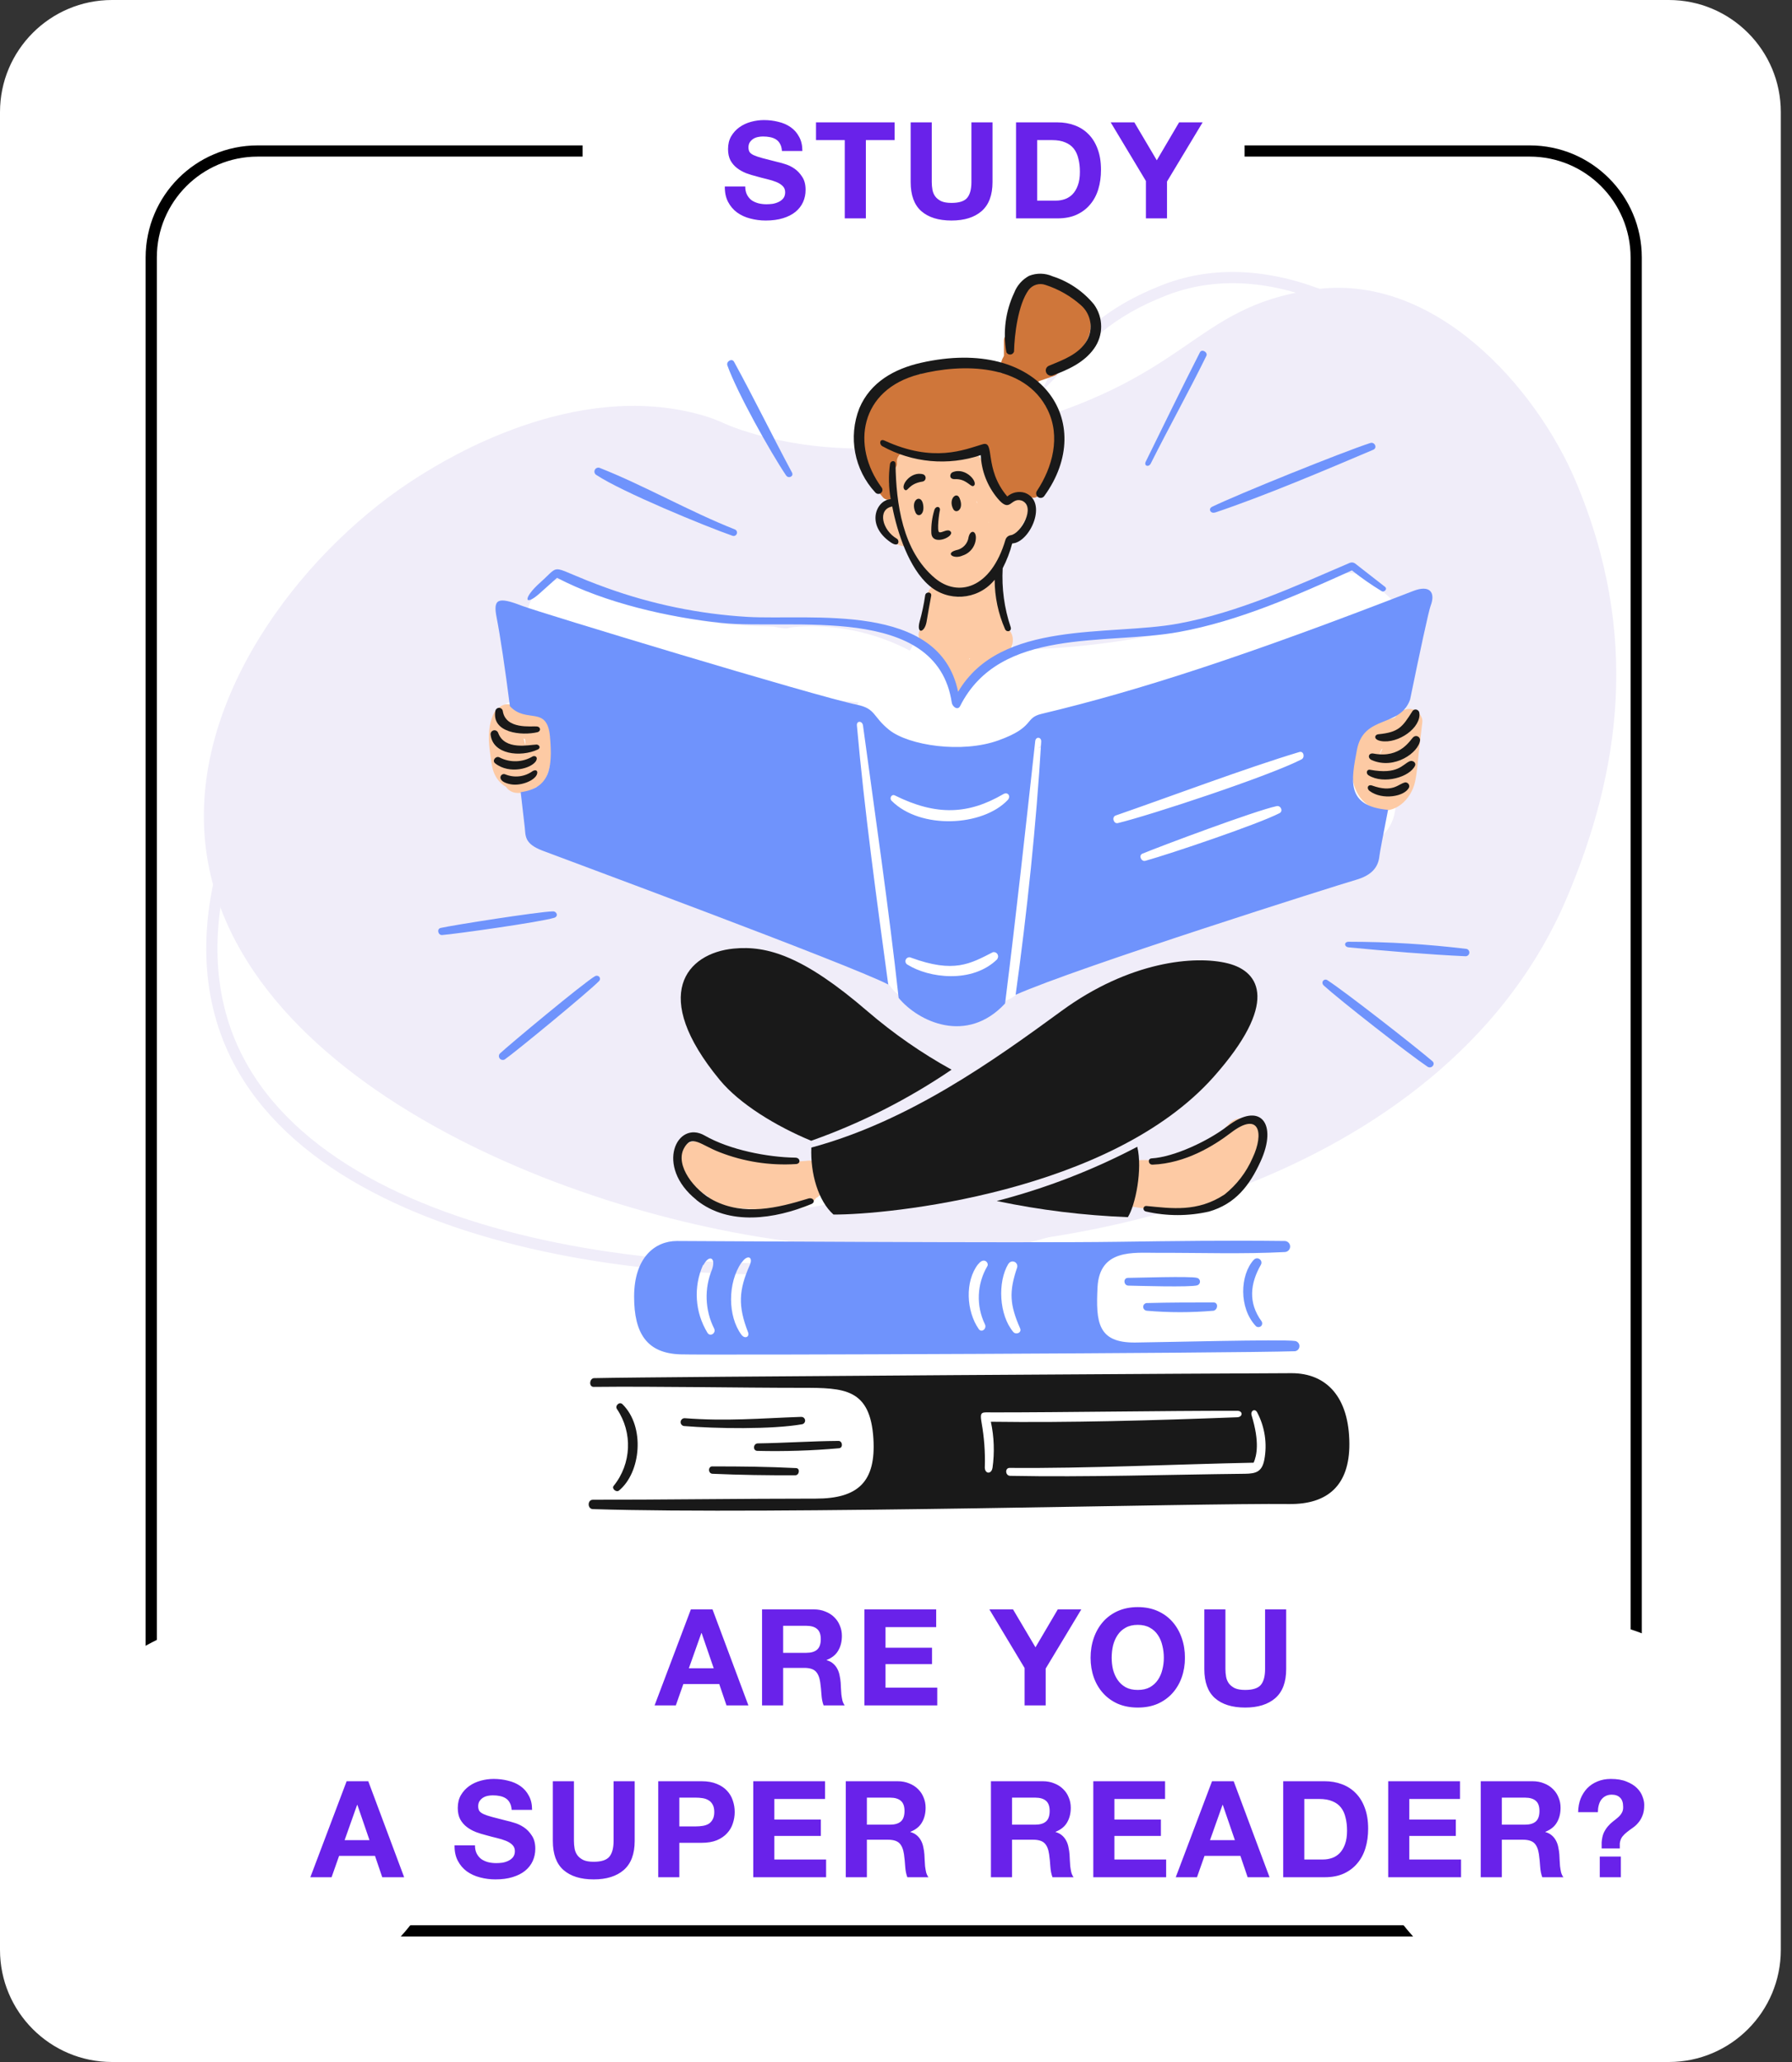 <svg width="100%" height="100%" viewBox="0 0 120 138" version="1.1" xmlns="http://www.w3.org/2000/svg" xmlns:xlink="http://www.w3.org/1999/xlink" xml:space="preserve" xmlns:serif="http://www.serif.com/" style="fill-rule:evenodd;clip-rule:evenodd;"><rect x="0" y="0" width="120" height="138" fill="#333333" stroke="none"/><path d="M119.25,7.5c0,-4.139 -3.361,-7.5 -7.5,-7.5l-104.25,0c-4.139,0 -7.5,3.361 -7.5,7.5l0,123c0,4.139 3.361,7.5 7.5,7.5l104.25,0c4.139,0 7.5,-3.361 7.5,-7.5l0,-123Z" style="fill:#fff;"/><path d="M109.566,17.231c-0,-3.933 -3.193,-7.125 -7.125,-7.125l-85.188,-0c-3.933,-0 -7.125,3.192 -7.125,7.125l-0,104.866c-0,3.932 3.192,7.125 7.125,7.125l85.188,-0c3.932,-0 7.125,-3.193 7.125,-7.125l-0,-104.866Z" style="fill:none;stroke:#000;stroke-width:0.75px;"/><rect x="39.011" y="3.981" width="44.331" height="11.942" style="fill:#fff;"/><ellipse cx="16.624" cy="121.193" rx="13.521" ry="12.827" style="fill:#fff;"/><ellipse cx="104.842" cy="121.193" rx="13.521" ry="12.827" style="fill:#fff;"/><path d="M23.077,123.151l0.837,-2.358l0.018,-0l0.81,2.358l-1.665,-0Zm0.135,-3.942l-2.43,6.426l1.422,-0l0.504,-1.431l2.403,-0l0.486,1.431l1.467,-0l-2.403,-6.426l-1.449,-0Zm8.594,4.293l-1.368,-0c-0.006,0.396 0.066,0.738 0.216,1.026c0.15,0.288 0.351,0.525 0.603,0.711c0.258,0.186 0.552,0.321 0.882,0.405c0.336,0.09 0.681,0.135 1.035,0.135c0.438,-0 0.821,-0.051 1.151,-0.153c0.336,-0.102 0.615,-0.243 0.837,-0.423c0.228,-0.186 0.399,-0.405 0.513,-0.657c0.114,-0.252 0.171,-0.525 0.171,-0.819c0,-0.36 -0.078,-0.654 -0.234,-0.882c-0.15,-0.234 -0.33,-0.42 -0.54,-0.558c-0.21,-0.138 -0.423,-0.237 -0.639,-0.297c-0.21,-0.066 -0.375,-0.111 -0.495,-0.135c-0.401,-0.102 -0.728,-0.186 -0.98,-0.252c-0.246,-0.066 -0.441,-0.132 -0.585,-0.198c-0.138,-0.066 -0.231,-0.138 -0.279,-0.216c-0.048,-0.078 -0.072,-0.18 -0.072,-0.306c-0,-0.138 0.03,-0.252 0.09,-0.342c0.06,-0.09 0.135,-0.165 0.225,-0.225c0.096,-0.06 0.201,-0.102 0.315,-0.126c0.114,-0.024 0.228,-0.036 0.342,-0.036c0.174,-0 0.333,0.015 0.477,0.045c0.15,0.03 0.281,0.081 0.395,0.153c0.114,0.072 0.204,0.171 0.27,0.297c0.072,0.126 0.114,0.285 0.126,0.477l1.368,-0c0,-0.372 -0.072,-0.687 -0.216,-0.945c-0.138,-0.264 -0.327,-0.48 -0.567,-0.648c-0.24,-0.168 -0.516,-0.288 -0.828,-0.36c-0.305,-0.078 -0.626,-0.117 -0.962,-0.117c-0.288,-0 -0.576,0.039 -0.864,0.117c-0.288,0.078 -0.546,0.198 -0.774,0.36c-0.228,0.162 -0.414,0.366 -0.558,0.612c-0.138,0.24 -0.207,0.525 -0.207,0.855c-0,0.294 0.054,0.546 0.162,0.756c0.114,0.204 0.261,0.375 0.441,0.513c0.18,0.138 0.384,0.252 0.612,0.342c0.228,0.084 0.462,0.156 0.702,0.216c0.234,0.066 0.465,0.126 0.693,0.18c0.228,0.054 0.432,0.117 0.611,0.189c0.18,0.072 0.324,0.162 0.432,0.27c0.114,0.108 0.171,0.249 0.171,0.423c0,0.162 -0.042,0.297 -0.126,0.405c-0.084,0.102 -0.189,0.183 -0.315,0.243c-0.126,0.06 -0.261,0.102 -0.404,0.126c-0.144,0.018 -0.279,0.027 -0.405,0.027c-0.186,-0 -0.366,-0.021 -0.54,-0.063c-0.174,-0.048 -0.327,-0.117 -0.459,-0.207c-0.126,-0.096 -0.228,-0.219 -0.306,-0.369c-0.078,-0.15 -0.117,-0.333 -0.117,-0.549Zm10.695,-0.297l-0,-3.996l-1.413,-0l-0,3.996c-0,0.48 -0.096,0.834 -0.288,1.062c-0.192,0.222 -0.54,0.333 -1.044,0.333c-0.288,-0 -0.519,-0.039 -0.693,-0.117c-0.168,-0.084 -0.3,-0.189 -0.396,-0.315c-0.096,-0.132 -0.159,-0.282 -0.189,-0.45c-0.03,-0.168 -0.045,-0.339 -0.045,-0.513l-0,-3.996l-1.413,-0l-0,3.996c-0,0.876 0.237,1.524 0.711,1.944c0.48,0.42 1.155,0.63 2.025,0.63c0.858,-0 1.53,-0.21 2.016,-0.63c0.486,-0.426 0.729,-1.074 0.729,-1.944Zm2.99,-0.972l0,-1.926l1.098,-0c0.162,-0 0.318,0.012 0.468,0.036c0.15,0.024 0.282,0.072 0.396,0.144c0.114,0.066 0.204,0.162 0.27,0.288c0.072,0.126 0.108,0.291 0.108,0.495c0,0.204 -0.036,0.369 -0.108,0.495c-0.066,0.126 -0.156,0.225 -0.27,0.297c-0.114,0.066 -0.246,0.111 -0.396,0.135c-0.15,0.024 -0.306,0.036 -0.468,0.036l-1.098,-0Zm-1.413,-3.024l0,6.426l1.413,-0l0,-2.304l1.485,-0c0.402,-0 0.744,-0.057 1.026,-0.171c0.282,-0.12 0.51,-0.276 0.684,-0.468c0.18,-0.192 0.309,-0.411 0.387,-0.657c0.084,-0.252 0.126,-0.507 0.126,-0.765c0,-0.264 -0.042,-0.519 -0.126,-0.765c-0.078,-0.246 -0.207,-0.465 -0.387,-0.657c-0.174,-0.192 -0.402,-0.345 -0.684,-0.459c-0.282,-0.12 -0.624,-0.18 -1.026,-0.18l-2.898,-0Zm6.363,-0l0,6.426l4.878,-0l0,-1.188l-3.465,-0l0,-1.575l3.114,-0l0,-1.098l-3.114,-0l0,-1.377l3.393,-0l0,-1.188l-4.806,-0Zm7.609,2.907l-0,-1.809l1.548,-0c0.324,-0 0.567,0.072 0.729,0.216c0.162,0.138 0.243,0.363 0.243,0.675c-0,0.324 -0.081,0.558 -0.243,0.702c-0.162,0.144 -0.405,0.216 -0.729,0.216l-1.548,-0Zm-1.413,-2.907l-0,6.426l1.413,-0l-0,-2.511l1.413,-0c0.354,-0 0.609,0.078 0.765,0.234c0.156,0.156 0.258,0.402 0.306,0.738c0.036,0.258 0.063,0.528 0.081,0.81c0.018,0.282 0.066,0.525 0.144,0.729l1.413,-0c-0.066,-0.09 -0.117,-0.198 -0.153,-0.324c-0.03,-0.132 -0.054,-0.27 -0.072,-0.414c-0.012,-0.144 -0.021,-0.285 -0.027,-0.423c-0.006,-0.138 -0.012,-0.258 -0.018,-0.36c-0.012,-0.162 -0.036,-0.324 -0.072,-0.486c-0.03,-0.162 -0.081,-0.309 -0.153,-0.441c-0.072,-0.138 -0.165,-0.255 -0.279,-0.351c-0.114,-0.102 -0.258,-0.177 -0.432,-0.225l-0,-0.018c0.36,-0.144 0.618,-0.354 0.774,-0.63c0.162,-0.276 0.243,-0.603 0.243,-0.981c-0,-0.246 -0.045,-0.474 -0.135,-0.684c-0.084,-0.216 -0.21,-0.405 -0.378,-0.567c-0.162,-0.162 -0.36,-0.288 -0.594,-0.378c-0.228,-0.096 -0.486,-0.144 -0.774,-0.144l-3.465,-0Zm11.133,2.907l-0,-1.809l1.548,-0c0.324,-0 0.567,0.072 0.729,0.216c0.162,0.138 0.243,0.363 0.243,0.675c-0,0.324 -0.081,0.558 -0.243,0.702c-0.162,0.144 -0.405,0.216 -0.729,0.216l-1.548,-0Zm-1.413,-2.907l-0,6.426l1.413,-0l-0,-2.511l1.413,-0c0.354,-0 0.609,0.078 0.765,0.234c0.156,0.156 0.258,0.402 0.306,0.738c0.036,0.258 0.063,0.528 0.081,0.81c0.018,0.282 0.066,0.525 0.144,0.729l1.413,-0c-0.066,-0.09 -0.117,-0.198 -0.153,-0.324c-0.03,-0.132 -0.054,-0.27 -0.072,-0.414c-0.012,-0.144 -0.021,-0.285 -0.027,-0.423c-0.006,-0.138 -0.012,-0.258 -0.018,-0.36c-0.012,-0.162 -0.036,-0.324 -0.072,-0.486c-0.03,-0.162 -0.081,-0.309 -0.153,-0.441c-0.072,-0.138 -0.165,-0.255 -0.279,-0.351c-0.114,-0.102 -0.258,-0.177 -0.432,-0.225l-0,-0.018c0.36,-0.144 0.618,-0.354 0.774,-0.63c0.162,-0.276 0.243,-0.603 0.243,-0.981c-0,-0.246 -0.045,-0.474 -0.135,-0.684c-0.084,-0.216 -0.21,-0.405 -0.378,-0.567c-0.162,-0.162 -0.36,-0.288 -0.594,-0.378c-0.228,-0.096 -0.486,-0.144 -0.774,-0.144l-3.465,-0Zm6.855,-0l-0,6.426l4.878,-0l-0,-1.188l-3.465,-0l-0,-1.575l3.114,-0l-0,-1.098l-3.114,-0l-0,-1.377l3.393,-0l-0,-1.188l-4.806,-0Zm7.816,3.942l0.837,-2.358l0.018,-0l0.81,2.358l-1.665,-0Zm0.135,-3.942l-2.43,6.426l1.422,-0l0.504,-1.431l2.403,-0l0.486,1.431l1.467,-0l-2.403,-6.426l-1.449,-0Zm6.179,5.238l-0,-4.05l1.008,-0c0.348,-0 0.639,0.051 0.873,0.153c0.24,0.096 0.432,0.237 0.576,0.423c0.144,0.186 0.246,0.411 0.306,0.675c0.066,0.258 0.099,0.549 0.099,0.873c-0,0.354 -0.045,0.654 -0.135,0.9c-0.09,0.246 -0.21,0.447 -0.36,0.603c-0.15,0.15 -0.321,0.258 -0.513,0.324c-0.192,0.066 -0.39,0.099 -0.594,0.099l-1.26,-0Zm-1.413,-5.238l-0,6.426l2.772,-0c0.492,-0 0.918,-0.081 1.278,-0.243c0.366,-0.168 0.669,-0.396 0.909,-0.684c0.246,-0.288 0.429,-0.63 0.549,-1.026c0.12,-0.396 0.18,-0.828 0.18,-1.296c-0,-0.534 -0.075,-0.999 -0.225,-1.395c-0.144,-0.396 -0.348,-0.726 -0.612,-0.99c-0.258,-0.264 -0.567,-0.462 -0.927,-0.594c-0.354,-0.132 -0.738,-0.198 -1.152,-0.198l-2.772,-0Zm7.031,-0l0,6.426l4.878,-0l0,-1.188l-3.465,-0l0,-1.575l3.114,-0l0,-1.098l-3.114,-0l0,-1.377l3.393,-0l0,-1.188l-4.806,-0Zm7.609,2.907l-0,-1.809l1.548,-0c0.324,-0 0.567,0.072 0.729,0.216c0.162,0.138 0.243,0.363 0.243,0.675c-0,0.324 -0.081,0.558 -0.243,0.702c-0.162,0.144 -0.405,0.216 -0.729,0.216l-1.548,-0Zm-1.413,-2.907l-0,6.426l1.413,-0l-0,-2.511l1.413,-0c0.354,-0 0.609,0.078 0.765,0.234c0.156,0.156 0.258,0.402 0.306,0.738c0.036,0.258 0.063,0.528 0.081,0.81c0.018,0.282 0.066,0.525 0.144,0.729l1.413,-0c-0.066,-0.09 -0.117,-0.198 -0.153,-0.324c-0.03,-0.132 -0.054,-0.27 -0.072,-0.414c-0.012,-0.144 -0.021,-0.285 -0.027,-0.423c-0.006,-0.138 -0.012,-0.258 -0.018,-0.36c-0.012,-0.162 -0.036,-0.324 -0.072,-0.486c-0.03,-0.162 -0.081,-0.309 -0.153,-0.441c-0.072,-0.138 -0.165,-0.255 -0.279,-0.351c-0.114,-0.102 -0.258,-0.177 -0.432,-0.225l-0,-0.018c0.36,-0.144 0.618,-0.354 0.774,-0.63c0.162,-0.276 0.243,-0.603 0.243,-0.981c-0,-0.246 -0.045,-0.474 -0.135,-0.684c-0.084,-0.216 -0.21,-0.405 -0.378,-0.567c-0.162,-0.162 -0.36,-0.288 -0.594,-0.378c-0.228,-0.096 -0.486,-0.144 -0.774,-0.144l-3.465,-0Zm9.384,5.04l-0,1.386l-1.413,-0l-0,-1.386l1.413,-0Zm-2.862,-2.97c0.006,-0.324 0.06,-0.621 0.162,-0.891c0.108,-0.27 0.255,-0.504 0.441,-0.702c0.192,-0.198 0.42,-0.351 0.684,-0.459c0.27,-0.114 0.57,-0.171 0.9,-0.171c0.426,-0 0.78,0.06 1.062,0.18c0.288,0.114 0.519,0.258 0.693,0.432c0.174,0.174 0.297,0.363 0.369,0.567c0.078,0.198 0.117,0.384 0.117,0.558c-0,0.288 -0.039,0.525 -0.117,0.711c-0.072,0.186 -0.165,0.345 -0.279,0.477c-0.108,0.132 -0.231,0.246 -0.369,0.342c-0.132,0.09 -0.258,0.183 -0.378,0.279c-0.12,0.09 -0.228,0.195 -0.324,0.315c-0.09,0.12 -0.147,0.27 -0.171,0.45l-0,0.342l-1.215,-0l-0,-0.405c0.018,-0.258 0.066,-0.474 0.144,-0.648c0.084,-0.174 0.18,-0.321 0.288,-0.441c0.108,-0.126 0.222,-0.234 0.342,-0.324c0.12,-0.09 0.231,-0.18 0.333,-0.27c0.102,-0.09 0.183,-0.189 0.243,-0.297c0.066,-0.108 0.096,-0.243 0.09,-0.405c-0,-0.276 -0.069,-0.48 -0.207,-0.612c-0.132,-0.132 -0.318,-0.198 -0.558,-0.198c-0.162,-0 -0.303,0.033 -0.423,0.099c-0.114,0.06 -0.21,0.144 -0.288,0.252c-0.072,0.102 -0.126,0.225 -0.162,0.369c-0.036,0.138 -0.054,0.288 -0.054,0.45l-1.323,-0Z" style="fill:#6922ea;fill-rule:nonzero;"/><path d="M46.129,111.651l0.837,-2.358l0.018,0l0.81,2.358l-1.665,0Zm0.135,-3.942l-2.43,6.426l1.422,-0l0.504,-1.431l2.403,0l0.486,1.431l1.467,-0l-2.403,-6.426l-1.449,0Zm6.179,2.907l-0,-1.809l1.548,-0c0.324,-0 0.567,0.072 0.729,0.216c0.162,0.138 0.243,0.363 0.243,0.675c-0,0.324 -0.081,0.558 -0.243,0.702c-0.162,0.144 -0.405,0.216 -0.729,0.216l-1.548,0Zm-1.413,-2.907l-0,6.426l1.413,0l-0,-2.511l1.413,0c0.354,0 0.609,0.078 0.765,0.234c0.156,0.156 0.258,0.402 0.306,0.738c0.036,0.258 0.063,0.528 0.081,0.81c0.018,0.282 0.066,0.525 0.144,0.729l1.413,0c-0.066,-0.09 -0.117,-0.198 -0.153,-0.324c-0.03,-0.132 -0.054,-0.27 -0.072,-0.414c-0.012,-0.144 -0.021,-0.285 -0.027,-0.423c-0.006,-0.138 -0.012,-0.258 -0.018,-0.36c-0.012,-0.162 -0.036,-0.324 -0.072,-0.486c-0.03,-0.162 -0.081,-0.309 -0.153,-0.441c-0.072,-0.138 -0.165,-0.255 -0.279,-0.351c-0.114,-0.102 -0.258,-0.177 -0.432,-0.225l-0,-0.018c0.36,-0.144 0.618,-0.354 0.774,-0.63c0.162,-0.276 0.243,-0.603 0.243,-0.981c-0,-0.246 -0.045,-0.474 -0.135,-0.684c-0.084,-0.216 -0.21,-0.405 -0.378,-0.567c-0.162,-0.162 -0.36,-0.288 -0.594,-0.378c-0.228,-0.096 -0.486,-0.144 -0.774,-0.144l-3.465,0Zm6.855,0l-0,6.426l4.878,-0l-0,-1.188l-3.465,0l-0,-1.575l3.114,0l-0,-1.098l-3.114,0l-0,-1.377l3.393,-0l-0,-1.188l-4.806,0Zm10.726,3.924l-0,2.502l1.413,-0l-0,-2.466l2.385,-3.96l-1.575,-0l-1.494,2.538l-1.503,-2.538l-1.584,-0l2.358,3.924Zm5.832,-0.684c-0,-0.282 0.03,-0.555 0.09,-0.819c0.066,-0.264 0.168,-0.498 0.306,-0.702c0.138,-0.21 0.318,-0.375 0.54,-0.495c0.222,-0.126 0.492,-0.189 0.81,-0.189c0.318,-0 0.588,0.063 0.81,0.189c0.222,0.12 0.402,0.285 0.54,0.495c0.138,0.204 0.237,0.438 0.297,0.702c0.066,0.264 0.099,0.537 0.099,0.819c-0,0.27 -0.033,0.534 -0.099,0.792c-0.06,0.252 -0.159,0.48 -0.297,0.684c-0.138,0.204 -0.318,0.369 -0.54,0.495c-0.222,0.12 -0.492,0.18 -0.81,0.18c-0.318,-0 -0.588,-0.06 -0.81,-0.18c-0.222,-0.126 -0.402,-0.291 -0.54,-0.495c-0.138,-0.204 -0.24,-0.432 -0.306,-0.684c-0.06,-0.258 -0.09,-0.522 -0.09,-0.792Zm-1.413,-0c-0,0.468 0.072,0.906 0.216,1.314c0.144,0.402 0.351,0.753 0.621,1.053c0.27,0.3 0.6,0.537 0.99,0.711c0.396,0.168 0.84,0.252 1.332,0.252c0.498,-0 0.942,-0.084 1.332,-0.252c0.39,-0.174 0.72,-0.411 0.99,-0.711c0.27,-0.3 0.477,-0.651 0.621,-1.053c0.144,-0.408 0.216,-0.846 0.216,-1.314c-0,-0.48 -0.072,-0.924 -0.216,-1.332c-0.144,-0.414 -0.351,-0.774 -0.621,-1.08c-0.27,-0.306 -0.6,-0.546 -0.99,-0.72c-0.39,-0.174 -0.834,-0.261 -1.332,-0.261c-0.492,-0 -0.936,0.087 -1.332,0.261c-0.39,0.174 -0.72,0.414 -0.99,0.72c-0.27,0.306 -0.477,0.666 -0.621,1.08c-0.144,0.408 -0.216,0.852 -0.216,1.332Zm13.098,0.756l-0,-3.996l-1.413,-0l-0,3.996c-0,0.48 -0.096,0.834 -0.288,1.062c-0.192,0.222 -0.54,0.333 -1.044,0.333c-0.288,-0 -0.519,-0.039 -0.693,-0.117c-0.168,-0.084 -0.3,-0.189 -0.396,-0.315c-0.096,-0.132 -0.159,-0.282 -0.189,-0.45c-0.03,-0.168 -0.045,-0.339 -0.045,-0.513l-0,-3.996l-1.413,-0l-0,3.996c-0,0.876 0.237,1.524 0.711,1.944c0.48,0.42 1.155,0.63 2.025,0.63c0.858,-0 1.53,-0.21 2.016,-0.63c0.486,-0.426 0.729,-1.074 0.729,-1.944Z" style="fill:#6922ea;fill-rule:nonzero;"/><path d="M49.905,12.482l-1.368,0c-0.006,0.396 0.066,0.738 0.216,1.026c0.15,0.288 0.351,0.525 0.603,0.711c0.258,0.186 0.552,0.321 0.882,0.405c0.336,0.09 0.681,0.135 1.035,0.135c0.438,0 0.822,-0.051 1.152,-0.153c0.336,-0.102 0.615,-0.243 0.837,-0.423c0.228,-0.186 0.399,-0.405 0.513,-0.657c0.114,-0.252 0.171,-0.525 0.171,-0.819c-0,-0.36 -0.078,-0.654 -0.234,-0.882c-0.15,-0.234 -0.33,-0.42 -0.54,-0.558c-0.21,-0.138 -0.423,-0.237 -0.639,-0.297c-0.21,-0.066 -0.375,-0.111 -0.495,-0.135c-0.402,-0.102 -0.729,-0.186 -0.981,-0.252c-0.246,-0.066 -0.441,-0.132 -0.585,-0.198c-0.138,-0.066 -0.231,-0.138 -0.279,-0.216c-0.048,-0.078 -0.072,-0.18 -0.072,-0.306c-0,-0.138 0.03,-0.252 0.09,-0.342c0.06,-0.09 0.135,-0.165 0.225,-0.225c0.096,-0.06 0.201,-0.102 0.315,-0.126c0.114,-0.024 0.228,-0.036 0.342,-0.036c0.174,0 0.333,0.015 0.477,0.045c0.15,0.03 0.282,0.081 0.396,0.153c0.114,0.072 0.204,0.171 0.27,0.297c0.072,0.126 0.114,0.285 0.126,0.477l1.368,0c-0,-0.372 -0.072,-0.687 -0.216,-0.945c-0.138,-0.264 -0.327,-0.48 -0.567,-0.648c-0.24,-0.168 -0.516,-0.288 -0.828,-0.36c-0.306,-0.078 -0.627,-0.117 -0.963,-0.117c-0.288,0 -0.576,0.039 -0.864,0.117c-0.288,0.078 -0.546,0.198 -0.774,0.36c-0.228,0.162 -0.414,0.366 -0.558,0.612c-0.138,0.24 -0.207,0.525 -0.207,0.855c-0,0.294 0.054,0.546 0.162,0.756c0.114,0.204 0.261,0.375 0.441,0.513c0.18,0.138 0.384,0.252 0.612,0.342c0.228,0.084 0.462,0.156 0.702,0.216c0.234,0.066 0.465,0.126 0.693,0.18c0.228,0.054 0.432,0.117 0.612,0.189c0.18,0.072 0.324,0.162 0.432,0.27c0.114,0.108 0.171,0.249 0.171,0.423c-0,0.162 -0.042,0.297 -0.126,0.405c-0.084,0.102 -0.189,0.183 -0.315,0.243c-0.126,0.06 -0.261,0.102 -0.405,0.126c-0.144,0.018 -0.279,0.027 -0.405,0.027c-0.186,0 -0.366,-0.021 -0.54,-0.063c-0.174,-0.048 -0.327,-0.117 -0.459,-0.207c-0.126,-0.096 -0.228,-0.219 -0.306,-0.369c-0.078,-0.15 -0.117,-0.333 -0.117,-0.549Zm6.664,-3.105l-0,5.238l1.413,0l-0,-5.238l1.926,0l-0,-1.188l-5.265,0l-0,1.188l1.926,0Zm9.894,2.808l-0,-3.996l-1.413,0l-0,3.996c-0,0.48 -0.096,0.834 -0.288,1.062c-0.192,0.222 -0.54,0.333 -1.044,0.333c-0.288,0 -0.519,-0.039 -0.693,-0.117c-0.168,-0.084 -0.3,-0.189 -0.396,-0.315c-0.096,-0.132 -0.159,-0.282 -0.189,-0.45c-0.03,-0.168 -0.045,-0.339 -0.045,-0.513l-0,-3.996l-1.413,0l-0,3.996c-0,0.876 0.237,1.524 0.711,1.944c0.48,0.42 1.155,0.63 2.025,0.63c0.858,0 1.53,-0.21 2.016,-0.63c0.486,-0.426 0.729,-1.074 0.729,-1.944Zm2.989,1.242l0,-4.05l1.008,0c0.348,0 0.639,0.051 0.873,0.153c0.24,0.096 0.432,0.237 0.576,0.423c0.144,0.186 0.246,0.411 0.306,0.675c0.066,0.258 0.099,0.549 0.099,0.873c0,0.354 -0.045,0.654 -0.135,0.9c-0.09,0.246 -0.21,0.447 -0.36,0.603c-0.15,0.15 -0.321,0.258 -0.513,0.324c-0.192,0.066 -0.39,0.099 -0.594,0.099l-1.26,0Zm-1.413,-5.238l0,6.426l2.772,0c0.492,0 0.918,-0.081 1.278,-0.243c0.366,-0.168 0.669,-0.396 0.909,-0.684c0.246,-0.288 0.429,-0.63 0.549,-1.026c0.12,-0.396 0.18,-0.828 0.18,-1.296c0,-0.534 -0.075,-0.999 -0.225,-1.395c-0.144,-0.396 -0.348,-0.726 -0.612,-0.99c-0.258,-0.264 -0.567,-0.462 -0.927,-0.594c-0.354,-0.132 -0.738,-0.198 -1.152,-0.198l-2.772,0Zm8.696,3.924l0,2.502l1.413,0l0,-2.466l2.385,-3.96l-1.575,0l-1.494,2.538l-1.503,-2.538l-1.584,0l2.358,3.924Z" style="fill:#6922ea;fill-rule:nonzero;"/><g><path d="M66.944,28.76c-8.362,2.169 -13.911,1.05 -16.75,0.192c-1.864,-0.563 -1.797,-0.782 -3.279,-1.193c-8.487,-2.362 -17.046,2.982 -18.838,4.102c-7.335,4.582 -15.069,14.169 -14.383,23.981c1.151,16.42 25.367,26.19 41.992,27.539c17.198,1.392 41.528,-4.986 49.271,-23.374c3.476,-8.251 4.96,-17.466 0.522,-27.888c-2.621,-6.154 -9.427,-13.952 -17.584,-12.731c-8.227,1.231 -7.982,6.01 -20.951,9.372Z" style="fill:#f0edf9;fill-rule:nonzero;"/><path d="M60.01,32.593c-7.567,3.854 -13.213,4.113 -16.176,3.992c-1.94,-0.08 -1.932,-0.288 -3.468,-0.321c-8.805,-0.182 -15.779,6.561 -17.236,7.973c-5.976,5.78 -11.103,16.137 -8.019,24.773c5.162,14.454 31.026,17.688 47.461,15.104c17,-2.674 38.993,-13.943 41.96,-32.188c1.331,-8.185 0.499,-16.786 -6.369,-25.113c-4.055,-4.915 -12.572,-10.352 -20.171,-7.4c-7.665,2.981 -6.251,7.207 -17.982,13.18Z" style="fill:none;fill-rule:nonzero;stroke:#f0edf9;stroke-width:0.75px;stroke-miterlimit:10;"/><path d="M61.909,33.517l1.96,-0.237c0.299,-0.036 0.604,-0.076 0.903,-0.112c1.002,-0.116 -0.738,-0.353 -0.085,-0.081l-1.874,-1.09l-0.841,-1.408l0,-2.258l-0.036,0.166l1.092,-1.873l-0.112,0.125c-1.481,1.654 -1.754,4.394 -0,6.008c1.619,1.484 4.424,1.765 6.012,-0c1.177,-1.315 1.655,-2.87 1.217,-4.605c-0.407,-1.618 -1.816,-2.91 -3.395,-3.343c-1.58,-0.434 -3.279,0.022 -4.832,0.21c-1.167,0.143 -2.138,0.38 -3.006,1.243c-0.738,0.737 -1.293,1.944 -1.243,3.003c0.049,1.06 0.412,2.24 1.243,3.004c0.774,0.707 1.915,1.377 3.006,1.243l-0.009,0.005Z" style="fill:#fff;fill-rule:nonzero;"/><path d="M70.297,24.241c3.453,0 3.458,-5.364 0,-5.364c-3.458,-0 -3.458,5.364 0,5.364Z" style="fill:#fff;fill-rule:nonzero;"/><path d="M68.069,22.346l-0.13,0.308c-0.116,0.179 -0.174,0.376 -0.187,0.581c-0.045,0.21 -0.036,0.416 0.027,0.626c0.049,0.206 0.142,0.38 0.281,0.532c0.112,0.17 0.255,0.304 0.439,0.402l0.376,0.157c0.277,0.076 0.555,0.076 0.831,-0l0.376,-0.157c0.237,-0.138 0.421,-0.326 0.564,-0.563l0.13,-0.308c0.116,-0.179 0.174,-0.376 0.187,-0.581c0.045,-0.211 0.036,-0.416 -0.026,-0.626c-0.049,-0.206 -0.143,-0.38 -0.282,-0.532c-0.112,-0.17 -0.255,-0.304 -0.439,-0.403l-0.375,-0.156c-0.278,-0.076 -0.555,-0.076 -0.832,0l-0.376,0.156c-0.237,0.139 -0.421,0.327 -0.564,0.564Z" style="fill:#fff;fill-rule:nonzero;"/><path d="M67.819,22.967l-0.483,1.055c-0.179,0.393 -0.278,0.773 -0.157,1.207c0.099,0.362 0.38,0.755 0.721,0.934c0.362,0.192 0.804,0.286 1.207,0.157c0.367,-0.116 0.77,-0.353 0.935,-0.72l0.483,-1.055c0.179,-0.393 0.278,-0.773 0.157,-1.207c-0.099,-0.362 -0.38,-0.755 -0.721,-0.934c-0.362,-0.192 -0.804,-0.286 -1.207,-0.157c-0.367,0.117 -0.77,0.354 -0.935,0.72Z" style="fill:#fff;fill-rule:nonzero;"/><path d="M67.085,27.741l0.059,1.703c0.026,0.783 0.576,1.431 1.355,1.538c0.711,0.094 1.579,-0.353 1.717,-1.122l0.054,-0.299c0.148,-0.801 -0.219,-1.726 -1.092,-1.927c-0.764,-0.174 -1.766,0.232 -1.927,1.091l-0.054,0.299l3.073,0.416l-0.058,-1.703c-0.027,-0.818 -0.702,-1.605 -1.565,-1.565c-0.864,0.04 -1.598,0.689 -1.566,1.565l0.004,0.004Z" style="fill:#fff;fill-rule:nonzero;"/><path d="M67.408,28.443c0.026,0.89 -0.113,1.748 -0.506,2.552c-0.372,0.76 -0.206,1.69 0.563,2.142c0.69,0.402 1.772,0.201 2.143,-0.564c0.631,-1.3 0.975,-2.677 0.935,-4.13c-0.058,-2.007 -3.189,-2.016 -3.131,-0l-0.004,-0Z" style="fill:#fff;fill-rule:nonzero;"/><path d="M59.069,32.153c0.13,0.349 0.242,0.599 0.51,0.867c0.143,0.143 0.304,0.273 0.483,0.367c0.488,0.259 1.073,0.358 1.61,0.188c0.385,-0.121 0.729,-0.367 0.936,-0.72c0.205,-0.353 0.281,-0.831 0.156,-1.207c-0.126,-0.375 -0.358,-0.742 -0.72,-0.934c-0.363,-0.192 -0.801,-0.286 -1.208,-0.157c-0.036,0.009 -0.067,0.018 -0.103,0.023l0.416,-0.058l-0.139,-0l0.416,0.058c-0.045,-0.009 -0.089,-0.023 -0.134,-0.036l0.376,0.156c-0.045,-0.017 -0.08,-0.04 -0.121,-0.067l0.318,0.246c-0.036,-0.031 -0.067,-0.058 -0.099,-0.094l0.246,0.318c-0.026,-0.036 -0.049,-0.076 -0.071,-0.117l0.157,0.376l-0.014,-0.031c-0.049,-0.206 -0.143,-0.38 -0.282,-0.532c-0.112,-0.17 -0.255,-0.304 -0.439,-0.403c-0.335,-0.196 -0.831,-0.281 -1.207,-0.156c-0.376,0.125 -0.743,0.358 -0.935,0.72c-0.192,0.362 -0.304,0.813 -0.156,1.207l0.004,-0.014Z" style="fill:#fff;fill-rule:nonzero;"/><path d="M60.022,33.941c0.344,1.931 1.275,3.639 2.666,5.02c0.872,0.867 2.241,0.407 2.617,-0.688c0.765,-2.249 1.136,-4.582 1.127,-6.956c-0.009,-2.016 -3.104,-2.016 -3.131,0l-0.045,3.237c-0.022,1.484 2.232,2.221 2.916,0.791c0.264,-0.255 0.234,-0.452 -0.093,-0.586c-0.269,-0.308 -0.336,-0.317 -0.192,-0.031l0.156,-1.207c-0.81,1.176 -1.731,2.226 -2.769,3.21c-1.463,1.39 0.751,3.598 2.214,2.212c1.463,-1.385 4.339,-3.768 3.029,-5.99c-0.497,-0.845 -1.409,-1.408 -2.402,-1.341c-1.284,0.085 -2.13,1.073 -2.649,2.155l2.917,0.791l0.044,-3.236l-3.131,-0c0.009,2.114 -0.331,4.121 -1.015,6.124l2.616,-0.689c-1.032,-1.032 -1.605,-2.203 -1.86,-3.638c-0.349,-1.98 -3.369,-1.14 -3.02,0.831l0.005,-0.009Z" style="fill:#fff;fill-rule:nonzero;"/><path d="M60.178,36.324l1.19,0.34c0.787,0.223 1.741,-0.278 1.928,-1.091c0.188,-0.814 -0.25,-1.685 -1.091,-1.927l-1.19,-0.339c-0.787,-0.224 -1.74,0.277 -1.928,1.09c-0.188,0.814 0.251,1.685 1.091,1.927Z" style="fill:#fff;fill-rule:nonzero;"/><path d="M59.762,34.053l0.703,0.523c0.178,0.116 0.376,0.174 0.581,0.188c0.21,0.044 0.416,0.035 0.626,-0.027c0.363,-0.098 0.756,-0.38 0.936,-0.72c0.192,-0.362 0.285,-0.804 0.156,-1.207l-0.156,-0.375c-0.139,-0.237 -0.327,-0.42 -0.564,-0.563l-0.702,-0.523c-0.18,-0.117 -0.376,-0.175 -0.582,-0.188c-0.21,-0.045 -0.416,-0.036 -0.627,0.027c-0.362,0.098 -0.756,0.38 -0.934,0.719c-0.193,0.362 -0.287,0.805 -0.157,1.207l0.157,0.376c0.139,0.237 0.326,0.42 0.563,0.563Z" style="fill:#fff;fill-rule:nonzero;"/><path d="M62.124,40.325l-0.08,3.947c-0.041,2.016 3.091,2.016 3.131,-0l0.081,-3.947c0.04,-2.016 -3.092,-2.016 -3.132,-0Z" style="fill:#fff;fill-rule:nonzero;"/><path d="M63.886,39.846l0.341,6.665c0.103,2.003 3.234,2.016 3.131,0l-0.34,-6.665c-0.103,-2.002 -3.234,-2.016 -3.132,0Z" style="fill:#fff;fill-rule:nonzero;"/><path d="M64.495,43.15l0.998,3.075c0.259,0.805 1.087,1.323 1.927,1.091c0.788,-0.219 1.356,-1.118 1.092,-1.927l-0.997,-3.075c-0.26,-0.805 -1.088,-1.323 -1.928,-1.091c-0.788,0.219 -1.356,1.118 -1.092,1.927Z" style="fill:#fff;fill-rule:nonzero;"/><path d="M61.861,41.938l-0.922,1.578c-0.412,0.707 -0.188,1.744 0.563,2.141c0.752,0.398 1.7,0.193 2.143,-0.563l0.922,-1.578c0.411,-0.706 0.188,-1.743 -0.564,-2.141c-0.751,-0.398 -1.7,-0.192 -2.142,0.563Z" style="fill:#fff;fill-rule:nonzero;"/><path d="M36.465,42.864c4.764,2.262 9.796,3.468 15.075,3.531c2.881,0.031 2.881,-4.439 -0,-4.47c-4.464,-0.049 -8.781,-1.001 -12.816,-2.919c-2.585,-1.229 -4.858,2.624 -2.259,3.858Z" style="fill:#fff;fill-rule:nonzero;"/><path d="M52.229,46.489l5.748,0.572c1.204,0.121 2.237,-1.113 2.237,-2.235c0,-1.31 -1.029,-2.114 -2.237,-2.235l-5.748,-0.572c-1.204,-0.121 -2.236,1.113 -2.236,2.235c-0,1.31 1.029,2.114 2.236,2.235Z" style="fill:#fff;fill-rule:nonzero;"/><path d="M53.204,46.435c3.691,-0.295 7.211,1.171 9.332,4.269c1.614,2.361 5.493,0.125 3.861,-2.257c-2.971,-4.345 -7.887,-6.907 -13.193,-6.486c-2.849,0.228 -2.876,4.698 0,4.47l0,0.004Z" style="fill:#fff;fill-rule:nonzero;"/><path d="M58.89,50.163l7.309,2.906c1.132,0.451 2.448,-0.492 2.751,-1.56c0.363,-1.27 -0.442,-2.307 -1.56,-2.749l-7.31,-2.906c-1.132,-0.451 -2.447,0.492 -2.752,1.56c-0.362,1.27 0.444,2.307 1.562,2.749Z" style="fill:#fff;fill-rule:nonzero;"/><path d="M69.438,50.195c0.045,-0.067 0.112,-0.148 0.143,-0.224c-0.143,0.371 -0.228,0.277 -0.058,0.094c0.058,-0.067 0.121,-0.13 0.183,-0.188c0.148,-0.138 0.336,-0.17 -0.098,0.054c0.152,-0.081 0.3,-0.192 0.448,-0.282c0.335,-0.201 -0.368,0.117 -0.113,0.036c0.108,-0.031 0.207,-0.071 0.314,-0.103c1.123,-0.326 1.937,-1.591 1.561,-2.749c-0.375,-1.158 -1.548,-1.909 -2.751,-1.56c-1.467,0.425 -2.688,1.363 -3.494,2.66c-0.617,0.997 -0.246,2.503 0.801,3.057c1.046,0.555 2.402,0.26 3.059,-0.8l0.005,0.005Z" style="fill:#fff;fill-rule:nonzero;"/><path d="M70.906,48.156l0.532,-0.791c0.165,-0.255 0.251,-0.532 0.263,-0.831c0.068,-0.295 0.054,-0.595 -0.039,-0.89c-0.166,-0.519 -0.506,-1.109 -1.029,-1.337l-0.233,-0.102c-0.255,-0.166 -0.532,-0.251 -0.832,-0.264c-0.295,-0.067 -0.595,-0.054 -0.891,0.04c-0.518,0.143 -1.082,0.545 -1.337,1.028c-0.273,0.519 -0.412,1.149 -0.223,1.721c0.165,0.519 0.505,1.109 1.029,1.337l0.232,0.103l-0.801,-3.058l-0.532,0.791c-0.165,0.255 -0.251,0.532 -0.264,0.832c-0.067,0.295 -0.054,0.594 0.04,0.889c0.143,0.519 0.546,1.082 1.029,1.337c0.519,0.273 1.15,0.411 1.722,0.223l0.533,-0.223c0.335,-0.197 0.603,-0.465 0.801,-0.8l-0,-0.005Z" style="fill:#fff;fill-rule:nonzero;"/><path d="M68.87,47.924c7.877,-0.259 15.469,-2.106 22.609,-5.436l-2.711,-0.349l1.029,0.926c2.133,1.917 5.31,-1.234 3.162,-3.161l-1.029,-0.925c-0.801,-0.72 -1.762,-0.791 -2.71,-0.349c-6.398,2.982 -13.3,4.596 -20.354,4.828c-2.872,0.094 -2.886,4.564 -0,4.47l0.004,-0.004Z" style="fill:#fff;fill-rule:nonzero;"/><path d="M89.644,48.492l-0.679,5.645c-0.143,1.203 1.132,2.235 2.236,2.235c1.329,0 2.094,-1.032 2.237,-2.235l0.68,-5.645c0.143,-1.203 -1.132,-2.236 -2.237,-2.236c-1.328,0 -2.093,1.033 -2.237,2.236Z" style="fill:#fff;fill-rule:nonzero;"/><path d="M85.69,49.555c-6.231,1.212 -12.463,2.423 -18.694,3.635c-2.461,0.478 -1.924,4.55 0.595,4.389c5.972,-0.375 11.939,-0.751 17.911,-1.127l-0.595,-4.389l-10.011,3.563c-2.693,0.956 -1.535,5.279 1.19,4.309l10.011,-3.563c2.233,-0.795 2.08,-4.559 -0.595,-4.389c-5.972,0.375 -11.939,0.751 -17.911,1.126l0.594,4.39c6.232,-1.211 12.464,-2.423 18.695,-3.634c2.823,-0.55 1.628,-4.859 -1.19,-4.31Z" style="fill:#fff;fill-rule:nonzero;"/><path d="M67.935,51.607l-3.56,12.709c-0.779,2.776 3.538,3.96 4.311,1.189l3.561,-12.709c0.779,-2.776 -3.538,-3.96 -4.312,-1.189Z" style="fill:#fff;fill-rule:nonzero;"/><path d="M65.851,62.103c-1.539,0.237 -3.078,0.05 -4.559,-0.393c-2.764,-0.823 -3.946,3.486 -1.19,4.309c2.295,0.684 4.581,0.755 6.934,0.393c1.194,-0.183 1.857,-1.68 1.561,-2.749c-0.349,-1.274 -1.552,-1.747 -2.751,-1.56l0.005,0Z" style="fill:#fff;fill-rule:nonzero;"/><path d="M67.412,51.017c-2.765,0.769 -5.534,0.908 -8.352,0.335c-2.818,-0.572 -4.012,3.737 -1.19,4.31c3.606,0.733 7.18,0.648 10.727,-0.336c2.769,-0.769 1.592,-5.082 -1.189,-4.309l0.004,0Z" style="fill:#fff;fill-rule:nonzero;"/><path d="M55.499,49.368c0.613,5.529 1.847,10.893 3.83,16.101c1.015,2.664 5.34,1.507 4.311,-1.189c-1.829,-4.81 -3.099,-9.794 -3.667,-14.912c-0.314,-2.83 -4.791,-2.861 -4.474,-0Z" style="fill:#fff;fill-rule:nonzero;"/><path d="M33.933,50.937l1.834,1.095c1.007,0.599 2.501,0.259 3.06,-0.8c0.559,-1.06 0.273,-2.419 -0.801,-3.058l-1.834,-1.095c-1.007,-0.599 -2.501,-0.259 -3.06,0.8c-0.559,1.059 -0.273,2.418 0.801,3.058Z" style="fill:#fff;fill-rule:nonzero;"/><path d="M35.365,53.02l6.915,0.661c1.203,0.117 2.237,-1.108 2.237,-2.235c-0,-1.305 -1.029,-2.119 -2.237,-2.235l-6.915,-0.661c-1.204,-0.117 -2.237,1.108 -2.237,2.235c-0,1.305 1.028,2.119 2.237,2.235Z" style="fill:#fff;fill-rule:nonzero;"/><path d="M90.387,48.38c-0.04,0.107 -0.139,0.299 -0.035,0.089c-0.086,0.17 -0.171,0.335 -0.264,0.496c-0.077,0.13 -0.153,0.26 -0.237,0.385c-0.032,0.049 -0.318,0.429 -0.117,0.183c-0.188,0.233 -0.398,0.451 -0.613,0.662c-0.035,0.035 -0.443,0.397 -0.286,0.268c0.134,-0.112 -0.322,0.223 -0.318,0.223c-1.002,0.675 -1.44,1.967 -0.801,3.058c0.582,0.992 2.054,1.479 3.06,0.8c1.848,-1.247 3.127,-2.901 3.923,-4.975c0.421,-1.095 -0.465,-2.499 -1.561,-2.749c-1.279,-0.291 -2.299,0.389 -2.751,1.56Z" style="fill:#fff;fill-rule:nonzero;"/><path d="M90.874,50.32c0.332,-0.268 -0.317,0.192 -0.397,0.237c-0.09,0.049 -0.626,0.259 -0.22,0.12c-0.196,0.067 -0.394,0.13 -0.595,0.179c-0.134,0.031 -0.268,0.058 -0.407,0.081c0.251,-0.036 0.246,-0.045 -0.022,-0.018c-1.167,0.067 -2.295,0.979 -2.237,2.235c0.054,1.153 0.984,2.306 2.237,2.235c1.834,-0.103 3.391,-0.751 4.804,-1.909c0.908,-0.742 0.828,-2.4 0,-3.16c-0.966,-0.885 -2.191,-0.791 -3.163,-0Z" style="fill:#fff;fill-rule:nonzero;"/><path d="M90.445,49.274c0.014,0.147 0,0.854 0.058,0.469c-0.022,0.143 -0.067,0.277 -0.098,0.416c-0.085,0.371 0.049,-0.031 -0.058,0.156c-0.072,0.126 -0.139,0.251 -0.22,0.367c-0.192,0.281 0.193,-0.188 -0.053,0.045c-0.027,0.026 -0.331,0.299 -0.175,0.178c0.166,-0.129 -0.312,0.175 -0.308,0.175c-1.06,0.581 -1.4,2.038 -0.801,3.057c0.599,1.02 1.995,1.386 3.06,0.8c1.982,-1.086 3.305,-3.388 3.068,-5.668c-0.12,-1.157 -0.943,-2.293 -2.236,-2.235c-1.109,0.049 -2.366,0.988 -2.237,2.235l0,0.005Z" style="fill:#fff;fill-rule:nonzero;"/><path d="M45.846,78.37c1.417,0.93 3.068,1.279 4.723,1.484c1.781,0.224 3.575,0.349 5.36,0.514c0.604,0.058 1.118,-0.554 1.118,-1.118c0,-0.652 -0.514,-1.059 -1.118,-1.117c-1.678,-0.156 -3.365,-0.286 -5.042,-0.478c-1.374,-0.157 -2.742,-0.451 -3.914,-1.221c-0.505,-0.331 -1.235,-0.098 -1.53,0.403c-0.318,0.545 -0.103,1.197 0.403,1.528l-0,0.005Z" style="fill:#fff;fill-rule:nonzero;"/><path d="M46.391,79.546l2.25,0.956c0.13,0.08 0.269,0.125 0.416,0.134c0.148,0.032 0.296,0.027 0.448,-0.018c0.259,-0.071 0.541,-0.272 0.666,-0.514c0.139,-0.259 0.206,-0.572 0.112,-0.863c-0.085,-0.254 -0.255,-0.559 -0.515,-0.666l-2.25,-0.956c-0.129,-0.08 -0.268,-0.125 -0.415,-0.134c-0.148,-0.032 -0.296,-0.027 -0.448,0.018c-0.259,0.071 -0.541,0.272 -0.667,0.513c-0.138,0.26 -0.205,0.573 -0.111,0.864c0.085,0.254 0.255,0.558 0.514,0.666Z" style="fill:#fff;fill-rule:nonzero;"/><path d="M48.301,80.708c2.863,0.518 5.811,0.366 8.589,-0.519c0.577,-0.183 0.944,-0.777 0.783,-1.377c-0.156,-0.563 -0.796,-0.965 -1.377,-0.782c-2.389,0.764 -4.935,0.966 -7.4,0.519c-0.595,-0.107 -1.207,0.16 -1.378,0.782c-0.147,0.541 0.184,1.265 0.783,1.377Z" style="fill:#fff;fill-rule:nonzero;"/><path d="M76.681,80.064l4.191,-0.438c0.304,-0.031 0.568,-0.103 0.792,-0.326c0.192,-0.192 0.34,-0.514 0.327,-0.792c-0.027,-0.554 -0.497,-1.184 -1.119,-1.117l-4.191,0.438c-0.305,0.031 -0.569,0.103 -0.792,0.326c-0.192,0.192 -0.34,0.515 -0.327,0.791c0.027,0.555 0.497,1.186 1.119,1.118Z" style="fill:#fff;fill-rule:nonzero;"/><path d="M80.698,79.367c1.32,-0.559 2.514,-1.337 3.592,-2.275l-1.87,-1.087c-0.081,0.3 -0.161,0.595 -0.259,0.885c-0.023,0.067 -0.05,0.139 -0.077,0.206c-0.062,0.174 0.063,-0.13 -0.013,0.035c-0.067,0.148 -0.139,0.291 -0.224,0.425c-0.036,0.058 -0.075,0.116 -0.116,0.175c0.067,-0.094 0.036,-0.041 -0.018,0.018c-0.049,0.048 -0.098,0.098 -0.143,0.147c-0.201,0.21 0.081,-0.04 -0.058,0.049c-0.215,0.139 -0.519,0.224 -0.703,0.246c-0.774,0.099 -1.574,0.081 -2.352,0.112l-2.573,0.107c-0.604,0.027 -1.118,0.496 -1.118,1.118c-0,0.586 0.51,1.144 1.118,1.117l2.864,-0.12c0.948,-0.041 1.95,-0 2.876,-0.224c1.789,-0.429 2.518,-2.087 2.943,-3.706c0.295,-1.126 -1.046,-1.801 -1.87,-1.086c-0.899,0.783 -1.99,1.44 -3.14,1.926c-0.554,0.237 -0.68,1.056 -0.403,1.53c0.336,0.576 0.971,0.639 1.53,0.402l0.014,-0Z" style="fill:#fff;fill-rule:nonzero;"/><path d="M81.239,78.803l-5.556,-0.442c-0.586,-0.045 -1.145,0.545 -1.118,1.117c0.027,0.644 0.492,1.069 1.118,1.118l5.556,0.442c0.586,0.045 1.145,-0.545 1.118,-1.117c-0.027,-0.644 -0.492,-1.068 -1.118,-1.118Z" style="fill:#fff;fill-rule:nonzero;"/><path d="M59.843,31.022c0.035,2.249 0.554,4.631 1.686,6.598c0.546,0.943 1.373,1.739 2.505,1.815c1.132,0.076 2.179,-0.764 2.76,-1.703c0.318,-0.51 0.528,-1.077 0.792,-1.614c0.206,-0.42 0.452,-0.889 0.841,-1.162l-1.226,-1.225l-0.608,1.019l1.544,0l-1.239,-2.159c-0.403,-0.702 -0.765,-1.564 -1.477,-2.002c-0.622,-0.385 -1.328,-0.358 -2.018,-0.237c-0.294,0.049 -0.585,0.129 -0.885,0.17c-0.165,0.022 -0.447,0.008 -0.631,-0.054c-0.599,-0.201 -1.082,0.322 -1.132,0.863c-0.241,2.543 0.725,5.131 2.523,6.937c0.278,0.282 0.743,0.34 1.083,0.139c0.367,-0.215 0.474,-0.613 0.411,-1.01l-0.836,-5.275c-0.076,-0.478 -0.671,-0.742 -1.1,-0.626c-0.519,0.143 -0.69,0.621 -0.627,1.1l0.367,2.686c0.103,0.76 0.242,1.556 0.917,2.03c0.716,0.5 1.673,0.295 2.232,-0.345c0.672,-0.773 0.559,-1.774 0.327,-2.695c-0.094,-0.38 -0.474,-0.657 -0.864,-0.657c-0.357,-0 -0.804,0.273 -0.863,0.657l-0.116,0.805l1.726,-0l-1.086,-3.009c-0.153,-0.416 -0.524,-0.711 -0.98,-0.639c-0.434,0.067 -0.774,0.425 -0.774,0.876l0,1.144c0,0.394 0.278,0.76 0.653,0.863c0.349,0.099 0.855,-0.053 1.011,-0.411l0.336,-0.764c0.196,-0.443 0.129,-0.961 -0.323,-1.225c-0.38,-0.224 -1.028,-0.125 -1.225,0.322l-0.336,0.764l1.669,0.451l0,-1.144l-1.753,0.237l1.086,3.008c0.135,0.376 0.447,0.658 0.864,0.658c0.357,-0 0.805,-0.273 0.863,-0.658l0.116,-0.804l-1.726,-0c0.062,0.246 0.143,0.5 0.134,0.755c-0,0.049 -0.027,0.215 -0.023,0.21c0.014,-0.062 -0.071,0.139 -0.036,0.067c-0.089,0.166 -0.089,-0.017 -0.013,0.036c0.009,0.009 0.117,0.031 0.13,0.031l0.027,0.036c-0.045,-0.094 -0.058,-0.107 -0.036,-0.04c-0.036,-0.089 -0.063,-0.188 -0.085,-0.286c-0.121,-0.505 -0.157,-1.037 -0.228,-1.551l-0.26,-1.887l-1.726,0.474l0.836,5.275l1.494,-0.872c-1.494,-1.497 -2.2,-3.58 -1.999,-5.672l-1.132,0.862c0.622,0.211 1.266,0.121 1.897,0c0.241,-0.049 0.541,-0.116 0.689,-0.125c0.13,-0.009 0.259,-0.009 0.389,0c-0.099,-0.004 0.049,0.027 0.049,0.023c0.184,0.098 0.295,0.326 0.412,0.523c0.196,0.335 0.389,0.675 0.581,1.014l1.168,2.03c0.335,0.59 1.203,0.572 1.543,-0l0.608,-1.019c0.438,-0.734 -0.469,-1.753 -1.225,-1.225c-1.043,0.733 -1.45,1.806 -1.996,2.905c-0.223,0.452 -0.474,0.908 -0.912,1.18c-0.367,0.224 -0.658,0.197 -0.949,-0.026c-0.335,-0.255 -0.572,-0.689 -0.774,-1.091c-0.268,-0.532 -0.483,-1.091 -0.661,-1.658c-0.38,-1.203 -0.582,-2.437 -0.6,-3.697c-0.017,-1.149 -1.807,-1.154 -1.789,-0l0,0.004Z" style="fill:#fdcaa4;fill-rule:nonzero;"/><path d="M64.956,32.113c1.15,-0 1.154,-1.788 -0,-1.788c-1.154,-0 -1.154,1.788 -0,1.788Z" style="fill:#fdcaa4;fill-rule:nonzero;"/><path d="M60.612,31.916c1.15,0 1.154,-1.788 -0,-1.788c-1.154,0 -1.154,1.788 -0,1.788Z" style="fill:#fdcaa4;fill-rule:nonzero;"/><path d="M58.863,34.63c0.013,0.33 0.094,0.621 0.241,0.916c0.072,0.143 0.175,0.268 0.273,0.389c0.099,0.121 0.224,0.21 0.349,0.304c0.072,0.054 0.143,0.098 0.224,0.134c0.144,0.063 0.291,0.134 0.443,0.165c0.331,0.067 0.649,0.072 0.979,-0.013c0.216,-0.054 0.426,-0.224 0.537,-0.411c0.112,-0.188 0.162,-0.474 0.09,-0.689c-0.072,-0.214 -0.206,-0.424 -0.411,-0.536c-0.207,-0.112 -0.448,-0.152 -0.69,-0.089c-0.044,0.008 -0.084,0.017 -0.129,0.026l0.237,-0.031c-0.094,0.013 -0.188,0.013 -0.286,0l0.237,0.031c-0.103,-0.013 -0.202,-0.04 -0.296,-0.08l0.215,0.089c-0.089,-0.035 -0.17,-0.085 -0.246,-0.143l0.179,0.139c-0.072,-0.058 -0.139,-0.125 -0.197,-0.197l0.139,0.179c-0.058,-0.076 -0.103,-0.157 -0.139,-0.241l0.09,0.214c-0.041,-0.094 -0.068,-0.188 -0.081,-0.29l0.031,0.236c0,-0.035 -0.009,-0.071 -0.009,-0.107c-0.009,-0.237 -0.093,-0.465 -0.264,-0.63c-0.156,-0.157 -0.411,-0.273 -0.63,-0.264c-0.219,0.009 -0.47,0.085 -0.631,0.264c-0.161,0.179 -0.273,0.393 -0.264,0.63l0.009,0.005Z" style="fill:#fdcaa4;fill-rule:nonzero;"/><path d="M62.102,39.949c0.014,0.461 -0.013,0.917 -0.076,1.368l0.031,-0.237c-0.04,0.295 -0.076,0.613 -0.192,0.89l0.089,-0.215c-0.022,0.054 -0.049,0.098 -0.081,0.148l0.139,-0.179c-0.026,0.036 -0.053,0.062 -0.089,0.089l0.179,-0.138c-0.027,0.018 -0.054,0.031 -0.081,0.049l0.215,-0.09c0,0 -0.04,0.014 -0.063,0.018c-0.451,0.116 -0.774,0.648 -0.626,1.1c0.148,0.451 0.613,0.746 1.1,0.626c0.738,-0.188 0.981,-0.912 1.092,-1.574c0.103,-0.612 0.156,-1.229 0.144,-1.85c-0.014,-0.47 -0.403,-0.917 -0.895,-0.894c-0.492,0.022 -0.908,0.393 -0.895,0.894l0.009,-0.005Z" style="fill:#fdcaa4;fill-rule:nonzero;"/><path d="M62.576,43.624c0.062,0.04 0.125,0.084 0.188,0.129l-0.179,-0.138c0.157,0.12 0.295,0.259 0.416,0.415l-0.138,-0.178c0.125,0.16 0.228,0.335 0.308,0.522l-0.089,-0.214c0.018,0.045 0.036,0.094 0.053,0.143c0.027,0.116 0.081,0.219 0.161,0.304c0.063,0.098 0.148,0.174 0.251,0.232c0.102,0.067 0.214,0.103 0.331,0.108c0.121,0.027 0.237,0.022 0.358,-0.018c0.214,-0.072 0.424,-0.206 0.536,-0.411c0.113,-0.206 0.17,-0.465 0.09,-0.689c-0.067,-0.192 -0.148,-0.389 -0.25,-0.568c-0.103,-0.178 -0.228,-0.344 -0.354,-0.505c-0.21,-0.268 -0.483,-0.487 -0.769,-0.67c-0.104,-0.067 -0.215,-0.103 -0.332,-0.107c-0.12,-0.027 -0.237,-0.023 -0.357,0.017c-0.117,0.027 -0.219,0.081 -0.304,0.161c-0.099,0.063 -0.175,0.148 -0.233,0.251c-0.112,0.205 -0.165,0.46 -0.09,0.688c0.076,0.228 0.206,0.407 0.412,0.537l-0.009,-0.009Z" style="fill:#fdcaa4;fill-rule:nonzero;"/><path d="M63.64,44.915l0.077,1.042c0.018,0.241 0.192,0.447 0.447,0.447c0.255,-0 0.439,-0.206 0.448,-0.447c0.009,-0.188 0.075,-0.362 0.187,-0.536c0.103,-0.161 0.255,-0.313 0.416,-0.438c0.385,-0.296 0.891,-0.483 1.347,-0.689c0.478,-0.214 0.966,-0.492 1.172,-1.006c0.205,-0.514 0.054,-1.028 -0.376,-1.336c-0.197,-0.139 -0.496,-0.036 -0.613,0.161c-0.129,0.223 -0.036,0.469 0.162,0.612c-0.036,-0.027 0.008,0.049 -0.005,0c0.035,0.139 -0.018,-0.085 0.022,0.058c0.009,0.04 -0,0.094 -0,0.107c-0.022,0.103 -0.017,0.103 -0.08,0.179c-0.041,0.054 -0.108,0.108 -0.162,0.148c-0.375,0.273 -0.845,0.411 -1.261,0.612c-0.859,0.411 -1.651,1.109 -1.695,2.123l0.895,0l-0.077,-1.041c-0.018,-0.241 -0.192,-0.447 -0.447,-0.447c-0.228,-0 -0.466,0.206 -0.448,0.447l-0.009,0.004Z" style="fill:#fdcaa4;fill-rule:nonzero;"/><path d="M65.113,39.6l0.308,2.11c0.009,0.076 0.022,0.152 0.031,0.228c0.009,0.049 0.014,0.094 0.023,0.143c-0.014,-0.116 -0.018,-0.138 -0.009,-0.071c0.004,0.076 0.071,0.38 0.013,0.438c0.023,-0.13 0.023,-0.143 0,-0.045c-0.009,0.045 -0.022,0.085 -0.036,0.125l0.036,-0.094c-0.049,0.081 -0.031,0.063 0.049,-0.044c-0.022,0.027 -0.049,0.053 -0.076,0.08c0.103,-0.076 0.13,-0.094 0.076,-0.058c-0.192,0.103 0.161,-0.018 -0.004,0.014c-0.179,0.035 0.197,0.008 0.027,-0c-0.099,-0 -0.072,-0 0.081,0.017c-0.09,-0.026 -0.072,-0.013 0.062,0.036c-0.023,-0.013 -0.049,-0.027 -0.071,-0.04c-0.059,-0.036 -0.032,-0.018 0.075,0.058c-0.027,-0.022 -0.053,-0.049 -0.075,-0.076c0.075,0.103 0.093,0.13 0.053,0.072c-0.067,-0.103 -0.121,-0.21 -0.179,-0.318c-0.04,-0.089 -0.031,-0.067 0.023,0.058c-0.018,-0.04 -0.032,-0.08 -0.05,-0.12c-0.027,-0.067 -0.054,-0.134 -0.08,-0.206c-0.125,-0.317 -0.246,-0.639 -0.336,-0.97c-0.04,-0.156 -0.107,-0.335 -0.107,-0.496l0.013,0.094c-0.004,-0.049 -0.009,-0.094 -0.013,-0.143c-0.009,-0.099 -0.009,-0.193 -0.009,-0.291l-1.669,0.452c-0.089,-0.206 0.032,0.084 0.045,0.12c0.027,0.067 0.05,0.139 0.071,0.206c0.054,0.161 0.099,0.322 0.144,0.487c0.045,0.166 0.076,0.331 0.103,0.496c0.008,0.049 0.058,0.264 0.008,0.049c0.023,0.09 0.023,0.197 0.027,0.291c0.036,0.447 0.314,0.818 0.774,0.876c0.461,0.058 0.837,-0.214 0.98,-0.639c0.255,-0.747 0.389,-1.542 0.403,-2.333l-1.79,-0l0.032,1.801c0.009,0.469 0.407,0.916 0.894,0.894c0.488,-0.022 0.904,-0.393 0.895,-0.894l-0.031,-1.801c-0.009,-0.47 -0.408,-0.917 -0.895,-0.895c-0.488,0.023 -0.886,0.394 -0.895,0.895c0,0.169 -0.009,0.344 -0.026,0.514c-0,0.026 -0.036,0.299 -0.018,0.174c0.018,-0.125 -0.027,0.147 -0.032,0.174c-0.063,0.34 -0.152,0.671 -0.264,0.997l1.758,0.237c-0.071,-0.898 -0.286,-1.725 -0.644,-2.552c-0.148,-0.345 -0.671,-0.523 -1.011,-0.412c-0.38,0.121 -0.653,0.456 -0.658,0.863c-0.004,0.702 0.175,1.386 0.421,2.038c0.246,0.653 0.483,1.355 1.082,1.788c0.636,0.465 1.607,0.309 2.126,-0.268c0.308,-0.344 0.447,-0.742 0.487,-1.193c0.032,-0.362 -0.045,-0.733 -0.098,-1.091l-0.331,-2.262c-0.032,-0.205 -0.242,-0.433 -0.412,-0.536c-0.192,-0.112 -0.474,-0.161 -0.689,-0.09c-0.51,0.166 -0.698,0.604 -0.626,1.1l0.014,0.013Z" style="fill:#fdcaa4;fill-rule:nonzero;"/><path d="M33.003,47.875c-0.229,0.554 -0.291,1.184 -0.26,1.779c0.018,0.348 0.067,0.693 0.116,1.037c0.041,0.268 0.072,0.545 0.144,0.804c0.201,0.729 0.769,1.279 1.525,1.377c0.756,0.099 1.472,-0.272 1.812,-0.93c0.179,-0.339 0.161,-0.809 -0.139,-1.081c-0.273,-0.251 -0.756,-0.376 -1.082,-0.139l-0.94,0.68c-0.313,0.228 -0.541,0.608 -0.412,1.01c0.13,0.402 0.457,0.639 0.864,0.657c0.962,0.04 1.91,-0.68 2.102,-1.627c0.094,-0.456 -0.129,-0.988 -0.626,-1.1c-0.496,-0.112 -0.966,0.143 -1.1,0.626l-0.166,0.608c-0.116,0.434 0.112,0.885 0.519,1.055c0.376,0.156 0.935,0.04 1.118,-0.367c0.465,-1.023 0.627,-2.119 0.412,-3.227c-0.058,-0.3 -0.193,-0.595 -0.403,-0.814c-0.228,-0.237 -0.514,-0.348 -0.814,-0.469c-0.483,-0.192 -0.966,-0.384 -1.449,-0.577c-0.546,-0.214 -1.141,0.331 -1.132,0.863c0.022,1.207 0.318,2.374 0.85,3.455c0.205,0.421 0.836,0.568 1.225,0.322c0.43,-0.277 0.542,-0.773 0.323,-1.224c-0.054,-0.112 -0.116,-0.224 -0.157,-0.336c0.045,0.116 0.023,0.054 -0.009,-0.027c-0.022,-0.058 -0.045,-0.116 -0.067,-0.174c-0.085,-0.232 -0.156,-0.469 -0.215,-0.711c-0.031,-0.12 -0.053,-0.241 -0.076,-0.362c-0.009,-0.049 -0.018,-0.098 -0.027,-0.147c-0.004,-0.036 -0.013,-0.072 -0.018,-0.112c-0.009,-0.054 -0.009,-0.049 0,0.009c0.009,0.071 0.009,0.058 0,-0.027l-0.009,-0.076c-0.004,-0.062 -0.013,-0.125 -0.018,-0.183c-0.008,-0.134 -0.012,-0.273 -0.017,-0.407l-1.132,0.863l1.19,0.474c0.098,0.04 0.206,0.067 0.295,0.116c-0.286,-0.157 0.179,0.165 -0.058,-0.049c0.072,0.071 0.063,0.058 -0.023,-0.041c-0.044,-0.12 -0.053,-0.138 -0.021,-0.044c0.013,0.071 0.03,0.143 0.044,0.219c0.009,0.067 0.009,0.049 -0.005,-0.058c0.005,0.049 0.009,0.098 0.014,0.147c0.009,0.098 0.013,0.197 0.013,0.295c0,0.192 0,0.398 -0.031,0.586c0.045,-0.237 -0.018,0.08 -0.026,0.125c-0.023,0.094 -0.045,0.192 -0.072,0.286c-0.027,0.094 -0.058,0.188 -0.09,0.282c-0.018,0.044 -0.036,0.093 -0.054,0.138c0.045,-0.098 0.045,-0.103 0,-0.013l1.638,0.688l0.165,-0.608l-1.726,-0.474l-0.045,0.166c0.058,-0.125 0.062,-0.143 0.022,-0.058l-0.027,0.049c-0.111,0.192 0,-0 0.005,-0c-0.027,0.027 -0.054,0.058 -0.08,0.08l-0,0c-0.023,0.018 -0.05,0.032 -0.077,0.045c-0.174,0.098 0.081,-0.013 0.005,0c-0.054,0.013 -0.21,0.013 -0.076,0.031c0.161,0.018 -0.077,0 -0.107,-0.004l0.451,1.667l0.94,-0.679l-1.226,-1.225c-0,-0 -0.058,0.085 -0.058,0.103c0.076,-0.094 0.094,-0.116 0.049,-0.067c-0.013,0.013 -0.027,0.027 -0.04,0.04c-0.059,0.076 0.13,-0.072 0.04,-0.031c-0.156,0.071 -0.013,-0.009 0.027,-0c-0.009,-0 -0.108,0.026 -0.112,0.031c0.031,-0.036 0.193,0.004 0.063,-0.013c-0.193,-0.032 0.138,0.053 0.031,0.008c-0.027,-0.008 -0.152,-0.058 -0.031,0c0.156,0.072 -0.054,-0.026 -0.05,-0.035c-0.004,0.018 0.157,0.111 0.045,0.027c-0.111,-0.085 0.049,0.017 0.027,0.044c-0.013,0.018 -0.099,-0.214 -0.049,-0.076c0.04,0.112 -0.005,-0.035 -0.009,-0.053c-0.014,-0.054 -0.027,-0.112 -0.041,-0.17c-0.022,-0.103 -0.036,-0.21 -0.053,-0.313c-0.013,-0.094 -0.031,-0.192 -0.045,-0.286c-0.013,-0.103 -0.036,-0.134 0,-0.018c-0.013,-0.045 -0.013,-0.098 -0.018,-0.143c-0.022,-0.215 -0.04,-0.434 -0.045,-0.653c0,-0.107 0,-0.214 0.009,-0.322c0,-0.049 0.009,-0.094 0.014,-0.143c0.004,-0.129 -0.031,0.152 -0,0.027c0.045,-0.223 0.099,-0.438 0.188,-0.648c0.178,-0.434 -0.193,-1.001 -0.626,-1.1c-0.519,-0.12 -0.909,0.161 -1.101,0.626l0.005,-0.004Z" style="fill:#fdcaa4;fill-rule:nonzero;"/><path d="M93.447,47.977c-0.085,0.144 0.031,-0.044 0.045,-0.04c-0,0 -0.09,0.085 -0.095,0.099c-0.053,0.08 0.144,-0.063 0.05,-0.045c-0.014,-0 -0.121,0.062 -0.121,0.067c0,-0.013 0.215,-0.076 0.058,-0.027c-0.035,0.014 -0.071,0.027 -0.112,0.036c-0.094,0.027 -0.192,0.054 -0.29,0.071c-0.407,0.09 -0.801,0.166 -1.181,0.349c-1.056,0.51 -1.235,1.69 -1.28,2.74c-0.053,1.212 0.376,2.495 1.624,2.919c1.248,0.425 2.362,-0.652 2.613,-1.824c0.142,-0.661 0.183,-1.358 0.259,-2.029l0.228,-1.962c0.045,-0.371 -0.309,-0.783 -0.657,-0.863c-0.349,-0.081 -0.846,0.045 -1.011,0.411l-1.812,4.032c-0.192,0.425 -0.139,0.984 0.322,1.225c0.389,0.206 1.02,0.134 1.226,-0.322l1.812,-4.032l-1.669,-0.451l-0.344,2.941c-0.014,0.112 -0.027,0.219 -0.041,0.331c-0.018,0.147 0.023,-0.121 0,0.027c-0.009,0.044 -0.013,0.089 -0.022,0.129c-0.023,0.116 -0.054,0.228 -0.085,0.344c-0,0 -0.045,0.139 -0.018,0.059c0.027,-0.081 -0.045,0.089 -0.054,0.102c-0.022,0.041 -0.053,0.081 -0.076,0.121c0.009,-0.018 0.098,-0.098 0.027,-0.04c-0.036,0.031 -0.072,0.067 -0.103,0.103c-0.067,0.071 0.027,-0.027 0.04,-0.032c-0.148,0.076 -0.004,0.018 0.023,0.005c-0.045,0.018 -0.094,0.022 -0.139,0.04c0.013,0 0.161,-0.013 0.063,-0.013c-0.068,-0 -0.05,-0 0.062,0.017l-0.067,-0.013c-0.036,-0.018 -0.152,-0.067 0.014,0.018c-0.032,-0.018 -0.063,-0.031 -0.095,-0.049c-0.021,-0.014 -0.147,-0.103 -0.057,-0.031c0.084,0.067 -0.009,-0.014 -0.023,-0.023c-0.036,-0.036 -0.067,-0.071 -0.103,-0.107c0.027,0.031 0.085,0.143 0.009,-0c-0.018,-0.031 -0.036,-0.067 -0.054,-0.094c-0.027,-0.054 -0.022,-0.045 0.009,0.036l-0.027,-0.081c-0.026,-0.098 -0.048,-0.196 -0.071,-0.295c-0.036,-0.138 0,0.121 0,-0.022c0,-0.045 -0.004,-0.089 -0.009,-0.13c-0.009,-0.237 0,-0.474 0.018,-0.706c0.005,-0.089 0.014,-0.183 0.023,-0.273c-0,-0.031 0.026,-0.187 0.004,-0.067c-0.018,0.112 0,-0.013 0.009,-0.031c0.022,-0.098 0.044,-0.192 0.067,-0.286c-0,-0.014 0.04,-0.134 0.004,-0.031c-0.036,0.116 0.036,-0.063 0.05,-0.09c0.022,-0.049 0.098,-0.112 -0.018,0.005c0.022,-0.023 0.053,-0.054 0.076,-0.076c0.076,-0.099 -0.139,0.062 -0.041,0.027c0.027,-0.009 0.05,-0.032 0.072,-0.045c-0.009,0.004 0.103,-0.058 0.103,-0.054c-0,0.005 -0.215,0.076 -0.05,0.023c0.077,-0.027 0.153,-0.05 0.234,-0.072c0.33,-0.089 0.675,-0.125 1.002,-0.241c0.474,-0.17 0.872,-0.434 1.131,-0.877c0.237,-0.402 0.108,-0.996 -0.322,-1.224c-0.429,-0.228 -0.971,-0.112 -1.226,0.322l-0.004,-0Z" style="fill:#fdcaa4;fill-rule:nonzero;"/><path d="M54.063,77.686c-2.362,0.219 -4.625,-0.138 -6.755,-1.194c-1.069,-0.527 -2.719,0.666 -1.833,1.834c1.221,1.608 2.885,2.534 4.942,2.435c1.718,-0.08 1.741,-2.695 0,-2.682l-1.767,0.014c-1.453,0.009 -1.901,2.422 -0.358,2.632c1.803,0.246 3.548,0.296 5.355,0.063c1.691,-0.219 1.709,-2.905 0,-2.682c-1.543,0.201 -3.091,0.246 -4.638,0.036l-0.359,2.633l1.767,-0.014l0,-2.682c-1.033,0.049 -1.977,-0.246 -2.626,-1.108l-1.833,1.832c2.545,1.257 5.278,1.824 8.109,1.56c1.705,-0.16 1.723,-2.842 0,-2.682l-0.004,0.005Z" style="fill:#fdcaa4;fill-rule:nonzero;"/><path d="M76.551,80.315c2.908,0.125 5.681,-1.033 7.627,-3.192l-2.241,-1.305c-0.39,1.117 -0.805,1.971 -2.009,2.355c-1.203,0.385 -2.478,0.144 -3.65,-0.045c-1.691,-0.267 -2.416,2.316 -0.716,2.589c1.955,0.312 3.963,0.59 5.834,-0.237c1.731,-0.765 2.536,-2.231 3.131,-3.947c0.438,-1.261 -1.36,-2.284 -2.241,-1.306c-1.512,1.677 -3.472,2.504 -5.731,2.41c-1.726,-0.076 -1.722,2.606 0,2.682l-0.004,-0.004Z" style="fill:#fdcaa4;fill-rule:nonzero;"/><path d="M67.77,25.162c-3.199,-0.662 -10.558,-0.975 -9.905,4.238c0.211,1.689 2.899,1.712 2.685,-0c-0.349,-2.794 5.01,-1.963 6.508,-1.654c1.687,0.348 2.407,-2.235 0.716,-2.589l-0.004,0.005Z" style="fill:#cf763a;fill-rule:nonzero;"/><path d="M60.912,30.146c0.528,-0.366 1.024,-0.746 1.459,-1.225c0.456,-0.505 0.679,-1.283 1.118,-1.748c0.438,-0.464 -0.443,-0.111 0.465,-0.299c0.335,-0.072 0.895,0.148 1.221,0.246c0.976,0.286 1.861,0.755 2.662,1.39c1.359,1.082 2.97,-0.536 1.896,-1.895l-0.523,-0.666c-1.029,-1.306 -2.644,0.366 -2.107,1.627l0.917,2.15c0.528,1.234 2.572,0.59 2.501,-0.675l-0.054,-0.899l-2.635,0.358c0.134,0.559 0.608,2.012 -0.362,2.253l1.651,1.649c0.742,-4.841 -5.028,-8.099 -8.428,-4.148c-0.667,0.774 -0.314,2.441 0.948,2.289c0.98,-0.116 1.964,-0.241 2.944,-0.349c0.979,-0.107 1.332,-0.062 1.404,1.037c0.108,1.717 2.792,1.726 2.685,0c-0.081,-1.292 -0.345,-2.762 -1.593,-3.451c-1.521,-0.84 -3.838,-0.111 -5.44,0.081l0.949,2.289c1.422,-1.654 4.32,-0.939 3.941,1.537c-0.152,0.993 0.577,1.918 1.65,1.65c2.657,-0.666 2.764,-3.322 2.237,-5.552c-0.345,-1.453 -2.725,-1.167 -2.635,0.357l0.054,0.899l2.5,-0.675l-0.916,-2.15l-2.108,1.627l0.524,0.666l1.896,-1.895c-1.695,-1.346 -3.677,-2.334 -5.882,-2.437c-2.72,-0.129 -2.425,2.352 -4.294,3.653c-1.41,0.979 -0.068,3.303 1.355,2.315l-0,-0.009Z" style="fill:#cf763a;fill-rule:nonzero;"/><path d="M69.877,24.907l0.523,-2.154c0.08,-0.331 0.308,-0.823 0.282,-1.163l0.08,-0.331c-0.675,0.014 -0.876,0.121 -0.603,0.309c0.075,0.063 0.143,0.13 0.201,0.206c0.063,0.084 0.054,0.022 -0.023,-0.179c-0.165,0.201 -0.496,0.339 -0.715,0.491l-2.004,1.359c-1.423,0.966 -0.081,3.29 1.355,2.316l2.004,-1.359c0.582,-0.393 1.248,-0.773 1.651,-1.363c0.805,-1.181 0.339,-2.571 -0.672,-3.456c-1.011,-0.885 -2.567,-1.091 -3.421,0.121c-0.425,0.603 -0.51,1.471 -0.68,2.168l-0.564,2.32c-0.407,1.676 2.178,2.391 2.59,0.715l-0.004,0Z" style="fill:#cf763a;fill-rule:nonzero;"/><path d="M57.544,29.494l1.136,2.981c0.08,0.21 0.255,0.353 0.492,0.322c0.237,-0.031 0.358,-0.215 0.389,-0.438l0.273,-2.168c0.031,-0.233 -0.229,-0.456 -0.448,-0.447c-0.268,0.013 -0.416,0.197 -0.447,0.447l-0.273,2.168l0.877,-0.121l-1.136,-2.981c-0.085,-0.224 -0.3,-0.38 -0.551,-0.313c-0.214,0.058 -0.398,0.322 -0.312,0.55Z" style="fill:#cf763a;fill-rule:nonzero;"/><path d="M59.579,29.829c-0.161,0.174 -0.273,0.371 -0.349,0.594c-0.063,0.188 -0.09,0.398 -0.067,0.595c-0,0.062 0.009,0.12 0.04,0.174c0.018,0.054 0.049,0.103 0.094,0.143c0.076,0.076 0.206,0.134 0.317,0.13c0.112,-0.005 0.237,-0.045 0.318,-0.13c0.076,-0.08 0.144,-0.201 0.13,-0.317c-0.009,-0.09 -0.009,-0.175 0,-0.264l-0.018,0.121c0.014,-0.103 0.041,-0.201 0.08,-0.295l-0.044,0.107c0.035,-0.085 0.085,-0.165 0.139,-0.241l-0.072,0.089c0.018,-0.027 0.04,-0.049 0.063,-0.076c0.08,-0.089 0.13,-0.197 0.13,-0.317c-0,-0.112 -0.05,-0.242 -0.13,-0.318c-0.081,-0.076 -0.197,-0.134 -0.318,-0.129c-0.121,0.004 -0.237,0.044 -0.317,0.129l0.004,0.005Z" style="fill:#cf763a;fill-rule:nonzero;"/><path d="M69.08,32.426l-0.098,0.049c-0.054,0.027 -0.094,0.067 -0.125,0.116c-0.041,0.045 -0.067,0.094 -0.081,0.152c-0.018,0.058 -0.022,0.121 -0.009,0.179c0,0.058 0.023,0.116 0.054,0.165l0.072,0.09c0.053,0.053 0.12,0.094 0.196,0.116l0.121,0.018c0.081,-0 0.157,-0.022 0.223,-0.063l0.099,-0.049c0.054,-0.027 0.094,-0.067 0.126,-0.116c0.039,-0.045 0.066,-0.094 0.08,-0.152c0.018,-0.058 0.022,-0.121 0.009,-0.179c-0,-0.058 -0.023,-0.116 -0.054,-0.165l-0.071,-0.09c-0.054,-0.053 -0.121,-0.094 -0.197,-0.116l-0.121,-0.018c-0.081,0 -0.156,0.023 -0.224,0.063Z" style="fill:#cf763a;fill-rule:nonzero;"/><path d="M58.948,33.07l0.197,0.241c0.04,0.045 0.089,0.076 0.143,0.094c0.054,0.027 0.112,0.04 0.175,0.04c0.062,0 0.121,-0.009 0.174,-0.04c0.054,-0.018 0.103,-0.049 0.143,-0.094l0.071,-0.089c0.041,-0.072 0.063,-0.143 0.063,-0.224l-0.018,-0.121c-0.022,-0.076 -0.057,-0.143 -0.116,-0.196l-0.196,-0.242c-0.041,-0.044 -0.09,-0.076 -0.144,-0.094c-0.054,-0.026 -0.111,-0.04 -0.174,-0.04c-0.063,0 -0.121,0.009 -0.175,0.04c-0.053,0.018 -0.103,0.05 -0.143,0.094l-0.072,0.09c-0.039,0.071 -0.062,0.143 -0.062,0.223l0.018,0.121c0.022,0.076 0.058,0.143 0.116,0.197Z" style="fill:#cf763a;fill-rule:nonzero;"/><path d="M70.355,24.29l-2.04,0.715c-0.219,0.076 -0.389,0.309 -0.313,0.55c0.072,0.219 0.313,0.394 0.55,0.313l2.04,-0.715c0.22,-0.076 0.389,-0.309 0.314,-0.55c-0.072,-0.219 -0.314,-0.393 -0.551,-0.313Z" style="fill:#cf763a;fill-rule:nonzero;"/><path d="M67.533,23.061l-0.041,1.77c-0.004,0.224 0.174,0.411 0.39,0.438c0.201,0.027 0.456,-0.098 0.492,-0.322l0.053,-0.313c0.022,-0.12 0.018,-0.232 -0.044,-0.344c-0.054,-0.094 -0.162,-0.183 -0.269,-0.205c-0.214,-0.05 -0.51,0.067 -0.55,0.313l-0.054,0.312l0.877,0.121l0.04,-1.77c0.004,-0.232 -0.21,-0.456 -0.447,-0.447c-0.237,0.009 -0.443,0.197 -0.447,0.447Z" style="fill:#cf763a;fill-rule:nonzero;"/><path d="M67.228,22.77l0,2.083c-0.004,0.233 0.201,0.456 0.443,0.447c0.242,-0.008 0.448,-0.196 0.448,-0.447l-0,-2.083c0.004,-0.232 -0.201,-0.456 -0.444,-0.447c-0.241,0.009 -0.447,0.197 -0.447,0.447Z" style="fill:#cf763a;fill-rule:nonzero;"/><path d="M86.491,91.901c-2.219,0 -42.332,0.233 -46.707,0.331c-0.313,0.009 -0.371,0.586 -0.031,0.586c4.12,-0.045 9.662,0.062 13.975,0.062c2.805,0 4.549,0.041 4.759,3.407c0.175,2.865 -1.006,4.009 -3.856,4.009c-4.836,0 -10.302,0.076 -14.932,0.076c-0.371,-0 -0.371,0.613 -0,0.626c12.163,0.384 40.507,-0.412 46.626,-0.34c2.59,0.031 4.044,-1.26 4.035,-4.027c-0.013,-3.156 -1.552,-4.73 -3.865,-4.73l-0.004,0Zm-20.032,6.339c-0.067,0.456 -0.559,0.42 -0.51,-0.117c0.027,-0.965 -0.045,-1.935 -0.215,-2.887c-0.143,-0.823 0,-0.711 0.774,-0.711c4.881,-0 11.425,-0.112 16.337,-0.107c0.403,-0 0.394,0.416 -0,0.433c-5.645,0.215 -11.228,0.371 -16.493,0.3c0.219,1.015 0.255,2.06 0.111,3.089l-0.004,-0Zm18.202,-0.532c-0.156,0.791 -0.559,0.916 -1.284,0.925c-5.18,0.054 -10.593,0.237 -15.728,0.138c-0.336,-0.003 -0.371,-0.536 -0.036,-0.531c5.203,0.045 10.973,-0.242 16.337,-0.349c0.21,-0.487 0.407,-1.381 -0.135,-3.161c-0.098,-0.312 0.22,-0.495 0.372,-0.205c0.514,0.979 0.684,2.101 0.474,3.187l0,-0.004Z" style="fill:#191919;fill-rule:nonzero;"/><path d="M41.44,99.764c1.48,-1.207 1.775,-4.278 0.246,-5.784c-0.207,-0.206 -0.519,0.098 -0.372,0.321c1.065,1.578 0.975,3.666 -0.224,5.145c-0.143,0.175 0.166,0.447 0.353,0.314l-0.003,0.004Z" style="fill:#191919;fill-rule:nonzero;"/><path d="M53.629,94.825c-2.746,0.098 -4.974,0.303 -7.77,0.089c-0.143,-0.009 -0.268,0.098 -0.282,0.246c-0.009,0.133 0.085,0.254 0.219,0.277c2.112,0.175 5.865,0.237 7.909,-0.117c0.134,-0.022 0.228,-0.151 0.206,-0.285c-0.022,-0.135 -0.152,-0.228 -0.286,-0.206l0.004,-0.004Z" style="fill:#191919;fill-rule:nonzero;"/><path d="M47.711,98.137c-0.318,-0 -0.3,0.483 0,0.496c1.847,0.081 3.699,0.108 5.552,0.099c0.264,-0.001 0.33,-0.466 0.048,-0.479c-1.86,-0.094 -3.73,-0.116 -5.6,-0.112l0,-0.004Z" style="fill:#191919;fill-rule:nonzero;"/><path d="M56.148,96.434c-1.799,0.013 -3.602,0.138 -5.399,0.165c-0.318,0.005 -0.354,0.496 -0.032,0.501c1.825,0.044 3.646,-0.014 5.467,-0.175c0.29,-0.026 0.237,-0.492 -0.036,-0.492Z" style="fill:#191919;fill-rule:nonzero;"/><path d="M66.607,38.796c-0,1.144 0.241,2.28 0.702,3.326c0.129,0.228 0.456,0.116 0.371,-0.148c-0.429,-1.269 -0.608,-2.606 -0.536,-3.943c0.272,-0.527 0.487,-1.086 0.639,-1.658c1.208,-0.072 2.429,-2.83 0.832,-3.397c-0.407,-0.121 -0.841,-0.023 -1.163,0.25c-1.597,-1.873 -0.788,-3.75 -1.646,-3.496c-1.226,0.362 -3.288,1.27 -6.576,-0.245c-0.322,-0.148 -0.372,0.232 -0.156,0.371c2.017,1.117 4.415,1.336 6.602,0.603c0.045,1.055 0.439,2.061 1.109,2.874c0.895,1.082 0.855,-0.076 1.637,0.17c0.972,0.398 -0.057,2.213 -0.738,2.316c-0.16,0.022 -0.29,0.134 -0.348,0.286c-0.975,3.326 -3.195,3.871 -4.728,2.588c-2.179,-1.824 -2.6,-5.002 -2.64,-7.631c0,-0.286 -0.331,-0.254 -0.371,0c-0.108,0.778 -0.09,1.569 0.049,2.343c-0.962,0.053 -1.709,1.721 -0,2.892c0.573,0.393 0.595,-0.134 0.421,-0.237c-0.993,-0.572 -1.334,-1.976 -0.318,-2.163c0.336,1.743 1.127,4.134 2.46,5.279c1.266,1.113 3.198,0.992 4.313,-0.277c0.026,-0.032 0.058,-0.067 0.085,-0.099l-0,-0.004Z" style="fill:#191919;fill-rule:nonzero;"/><path d="M62.563,34.151c-0.148,0.488 -0.215,0.997 -0.197,1.507c0.035,0.974 1.718,0.197 1.244,-0.125c-0.202,-0.139 -0.546,0.152 -0.717,0.085c-0.169,-0.067 0,-1.319 0.041,-1.44c0.071,-0.295 -0.278,-0.353 -0.371,-0.031l-0,0.004Z" style="fill:#191919;fill-rule:nonzero;"/><path d="M64.254,33.333c-0.202,-0.465 -0.774,0.076 -0.421,0.738c0.188,0.349 0.752,0.027 0.421,-0.738Z" style="fill:#191919;fill-rule:nonzero;"/><path d="M61.306,34.299c0.165,0.371 0.644,0.156 0.505,-0.559c-0.139,-0.715 -0.881,-0.282 -0.505,0.559Z" style="fill:#191919;fill-rule:nonzero;"/><path d="M64.441,37.186c0.528,-0.16 0.895,-0.643 0.909,-1.193c0.004,-0.501 -0.372,-0.545 -0.488,-0.049c-0.058,0.447 -0.403,0.804 -0.846,0.88c-0.742,0.215 -0.147,0.617 0.43,0.362l-0.005,0Z" style="fill:#191919;fill-rule:nonzero;"/><path d="M63.779,31.608c-0.174,0.076 -0.268,0.478 0.184,0.46c0.738,-0.035 1.033,0.546 1.221,0.456c0.385,-0.179 -0.488,-1.305 -1.405,-0.916Z" style="fill:#191919;fill-rule:nonzero;"/><path d="M61.838,31.751c-0.846,-0.268 -1.606,0.791 -1.239,1.037c0.206,0.134 0.237,-0.416 1.176,-0.559c0.139,-0.022 0.228,-0.152 0.206,-0.29c-0.013,-0.081 -0.067,-0.152 -0.143,-0.188Z" style="fill:#191919;fill-rule:nonzero;"/><path d="M61.954,39.842c-0.085,0.594 -0.21,1.18 -0.371,1.757c-0.232,0.858 0.326,0.764 0.461,0.031c0.102,-0.586 0.197,-1.171 0.313,-1.757c0.053,-0.273 -0.367,-0.295 -0.403,-0.031Z" style="fill:#191919;fill-rule:nonzero;"/><path d="M59.029,32.614c-2.04,-2.767 -1.458,-6.536 2.514,-7.559c2.88,-0.742 7.09,-0.738 8.611,2.373c0.877,1.793 0.335,3.836 -0.716,5.427c-0.094,0.139 -0.058,0.322 0.081,0.416c0.139,0.094 0.322,0.058 0.416,-0.081c3.565,-4.921 -0.211,-10.732 -8.267,-8.909c-1.776,0.403 -3.382,1.292 -4.12,3.036c-0.76,1.931 -0.345,4.125 1.069,5.645c0.099,0.112 0.268,0.126 0.38,0.027c0.112,-0.094 0.125,-0.264 0.032,-0.375Z" style="fill:#191919;fill-rule:nonzero;"/><path d="M67.904,23.521c0.026,-1.131 0.272,-3.138 0.975,-4.112c0.264,-0.349 0.72,-0.487 1.132,-0.34c0.872,0.282 1.678,0.742 2.366,1.35c0.685,0.595 0.854,1.583 0.407,2.369c-0.537,0.926 -1.605,1.301 -2.541,1.69c-0.179,0.072 -0.264,0.277 -0.187,0.451c0.067,0.166 0.25,0.251 0.42,0.202c1.033,-0.376 2.12,-0.868 2.782,-1.797c0.64,-0.881 0.64,-2.075 0,-2.96c-0.724,-0.88 -1.69,-1.533 -2.773,-1.882c-0.501,-0.223 -1.069,-0.232 -1.574,-0.031c-0.453,0.246 -0.806,0.644 -0.994,1.127c-0.586,1.242 -0.769,2.637 -0.523,3.987c0.067,0.134 0.233,0.192 0.367,0.125c0.071,-0.036 0.125,-0.103 0.148,-0.183l-0.005,0.004Z" style="fill:#191919;fill-rule:nonzero;"/><path d="M35.682,51.598c-0.537,0.394 -1.235,0.479 -1.852,0.224c-0.309,-0.13 -0.671,0.483 0.389,0.67c0.698,0.121 1.624,-0.272 1.745,-0.697c0.062,-0.224 -0.08,-0.3 -0.282,-0.197Z" style="fill:#191919;fill-rule:nonzero;"/><path d="M35.896,49.833c-0.46,0.013 -2.102,0.402 -2.536,-0.783c-0.049,-0.138 -0.196,-0.21 -0.335,-0.161c-0.103,0.036 -0.17,0.13 -0.175,0.237c0.112,1.382 2.014,1.569 3.159,1.037c0.228,-0.102 0.112,-0.339 -0.108,-0.335l-0.005,0.005Z" style="fill:#191919;fill-rule:nonzero;"/><path d="M35.946,48.617c-0.353,-0.032 -2.08,0.219 -2.277,-1.028c-0.018,-0.139 -0.148,-0.233 -0.286,-0.215c-0.103,0.013 -0.188,0.094 -0.211,0.197c-0.268,1.47 1.745,1.689 2.828,1.43c0.241,-0.076 0.205,-0.362 -0.054,-0.384Z" style="fill:#191919;fill-rule:nonzero;"/><path d="M35.91,50.892c0.103,-0.192 -0.031,-0.335 -0.224,-0.277c-0.684,0.416 -1.539,0.442 -2.245,0.071c-0.237,-0.116 -0.51,0.215 -0.286,0.398c0.953,0.765 2.474,0.349 2.759,-0.188l-0.004,-0.004Z" style="fill:#191919;fill-rule:nonzero;"/><path d="M91.859,50.87c1.529,0.67 3.167,-0.528 3.234,-1.337c0,-0.147 -0.112,-0.268 -0.259,-0.273c-0.067,0 -0.13,0.023 -0.18,0.063c-0.228,0.188 -0.858,1.453 -2.679,1.109c-0.336,-0.063 -0.429,0.299 -0.116,0.438Z" style="fill:#191919;fill-rule:nonzero;"/><path d="M92.481,49.596c1.158,0.196 2.71,-0.903 2.563,-1.896c-0.022,-0.138 -0.152,-0.232 -0.291,-0.214c-0.067,0.009 -0.125,0.049 -0.165,0.103c-0.676,1.063 -0.913,1.417 -2.282,1.551c-0.268,0.026 -0.362,0.362 0.179,0.456l-0.004,-0Z" style="fill:#191919;fill-rule:nonzero;"/><path d="M94.082,52.367c-0.451,0.094 -0.796,0.711 -2.201,0.206c-0.277,-0.099 -0.407,0.183 -0.156,0.371c0.845,0.621 2.344,0.371 2.63,-0.242c0.044,-0.134 -0.022,-0.277 -0.157,-0.326c-0.04,-0.013 -0.08,-0.018 -0.12,-0.013l0.004,0.004Z" style="fill:#191919;fill-rule:nonzero;"/><path d="M94.399,50.946c-0.492,0.219 -0.791,0.911 -2.648,0.572c-0.246,-0.045 -0.295,0.255 -0.107,0.371c1.029,0.63 2.764,0.112 3.114,-0.648c0.089,-0.206 -0.17,-0.376 -0.354,-0.295l-0.005,-0Z" style="fill:#191919;fill-rule:nonzero;"/><path d="M46.642,80.315c2.183,1.743 5.243,1.274 7.685,0.268c0.322,-0.134 0.134,-0.469 -0.197,-0.371c-2.067,0.639 -4.303,1.175 -6.343,0.125c-1.293,-0.666 -2.585,-2.338 -1.995,-3.469c0.523,-0.997 1.114,-0.246 2.398,0.245c1.628,0.636 3.372,0.903 5.117,0.792c0.331,-0.022 0.291,-0.425 -0.049,-0.429c-1.852,-0.023 -4.411,-0.523 -6.07,-1.48c-1.852,-1.064 -3.369,2.056 -0.546,4.31l-0,0.008Z" style="fill:#191919;fill-rule:nonzero;"/><path d="M82.169,75.388c-1.248,0.961 -3.538,2.048 -5.05,2.137c-0.295,0.018 -0.224,0.434 0.063,0.42c2.218,-0.089 4.11,-1.27 5.265,-2.15c1.874,-1.43 2.223,0.022 1.431,1.699c-0.416,0.956 -1.06,1.797 -1.878,2.449c-1.821,1.194 -3.543,0.93 -5.221,0.769c-0.246,-0.022 -0.299,0.309 -0.032,0.371c1.387,0.317 2.832,0.317 4.219,0c1.772,-0.514 2.715,-1.747 3.449,-3.357c1.163,-2.543 -0.022,-4.05 -2.241,-2.338l-0.005,0Z" style="fill:#191919;fill-rule:nonzero;"/><path d="M54.331,76.801c-0.071,1.752 0.466,3.576 1.482,4.483c3.596,0.023 18.577,-1.448 25.484,-9.243c4.285,-4.842 3.149,-7.006 0.935,-7.564c-2.214,-0.559 -6.603,-0.139 -11.139,3.174c-4.536,3.312 -10.19,7.375 -16.757,9.15l-0.005,-0Z" style="fill:#191919;fill-rule:nonzero;"/><path d="M54.327,76.345c3.324,-1.175 6.478,-2.776 9.394,-4.756c-2.004,-1.104 -3.887,-2.414 -5.623,-3.903c-4.259,-3.67 -6.701,-4.425 -8.973,-4.201c-3.141,0.308 -5.637,3.093 -0.922,8.796c1.315,1.592 3.74,3.081 6.124,4.068l-0,-0.004Z" style="fill:#191919;fill-rule:nonzero;"/><path d="M76.157,76.748c-2.988,1.568 -6.146,2.784 -9.412,3.629c2.89,0.608 5.829,0.966 8.781,1.082c0.51,-0.8 0.993,-3.215 0.631,-4.707l0,-0.005Z" style="fill:#191919;fill-rule:nonzero;"/><path d="M80.188,86.014c0.134,-0.049 0.201,-0.197 0.152,-0.331c-0.032,-0.08 -0.098,-0.143 -0.184,-0.161c-0.402,-0.125 -4.142,-0 -4.621,-0c-0.335,-0 -0.304,0.514 0.032,0.519c0.505,0.009 4.187,0.125 4.621,-0.023l-0,-0.004Z" style="fill:#6f93fc;fill-rule:nonzero;"/><path d="M83.963,84.306c-0.943,1.037 -1.002,3.233 0.13,4.439c0.098,0.099 0.259,0.094 0.358,0c0.081,-0.08 0.094,-0.21 0.036,-0.308c-0.922,-1.252 -0.765,-2.544 -0.054,-3.791c0.081,-0.138 0.031,-0.313 -0.108,-0.393c-0.116,-0.068 -0.268,-0.045 -0.357,0.057l-0.005,-0.004Z" style="fill:#6f93fc;fill-rule:nonzero;"/><path d="M45.336,83.054c-1.481,0 -2.873,1.109 -2.873,3.728c0,2.455 0.855,3.792 3.11,3.859c1.995,0.062 37.048,-0.076 41.159,-0.21c0.188,-0.036 0.314,-0.215 0.278,-0.408c-0.027,-0.142 -0.139,-0.249 -0.278,-0.276c-0.823,-0.13 -9.25,0.093 -10.727,0.102c-2.483,0.018 -2.63,-1.341 -2.51,-3.697c0.135,-2.588 2.412,-2.302 3.996,-2.306c2.778,-0.009 5.819,0.094 8.557,-0.054c0.206,-0.013 0.358,-0.192 0.344,-0.393c-0.013,-0.197 -0.179,-0.349 -0.375,-0.345c-3.7,-0.044 -7.435,0 -11.148,0.054c-6.616,0.094 -28.218,-0.054 -29.533,-0.054Zm22.197,1.529c0.085,-0.152 0.277,-0.205 0.429,-0.12c0.13,0.071 0.193,0.228 0.148,0.371c-0.555,1.627 -0.488,2.498 0.201,4.067c0.129,0.291 -0.277,0.452 -0.456,0.242c-0.957,-1.131 -1.065,-3.348 -0.331,-4.56l0.013,0.001l-0.004,-0.001Zm-2.022,0.019c0.389,-0.506 0.738,-0.068 0.604,0.138c-0.699,1.189 -0.761,2.646 -0.162,3.885c0.148,0.294 -0.219,0.599 -0.416,0.317c-0.827,-1.194 -0.939,-3.179 -0.035,-4.341l0.013,0l-0.004,0Zm-15.845,-0.102c0.371,-0.559 0.792,-0.399 0.541,0.169c-0.742,1.677 -0.796,2.736 -0.116,4.488c0.125,0.318 -0.215,0.474 -0.439,0.175c-0.925,-1.238 -0.934,-3.482 0,-4.832l0.014,-0Zm-2.554,0.156c0.353,-0.693 0.845,-0.523 0.572,0.295c-0.532,1.278 -0.483,2.726 0.139,3.965c0.148,0.3 -0.264,0.576 -0.448,0.282c-0.841,-1.373 -0.952,-3.076 -0.295,-4.542l0.032,-0Z" style="fill:#6f93fc;fill-rule:nonzero;"/><path d="M76.783,87.721c1.49,0.13 2.993,0.13 4.483,0c0.295,-0.071 0.331,-0.554 0,-0.554c-1.436,0 -2.962,0 -4.42,0.04c-0.143,-0.017 -0.273,0.081 -0.291,0.219c-0.018,0.143 0.081,0.273 0.219,0.291l0.009,-0l0,0.004Z" style="fill:#6f93fc;fill-rule:nonzero;"/><path d="M77.061,31.018c1.212,-2.414 2.532,-4.779 3.721,-7.197c0.121,-0.246 -0.299,-0.492 -0.429,-0.242c-1.239,2.428 -2.429,4.877 -3.627,7.314c-0.144,0.29 0.196,0.402 0.335,0.125Z" style="fill:#6f93fc;fill-rule:nonzero;"/><path d="M81.378,34.299c3.332,-1.122 7.3,-2.807 10.579,-4.198c0.3,-0.125 0.099,-0.549 -0.201,-0.451c-1.968,0.644 -8.817,3.411 -10.584,4.264c-0.291,0.139 -0.108,0.488 0.201,0.38l0.005,0.005Z" style="fill:#6f93fc;fill-rule:nonzero;"/><path d="M90.311,63.403c2.51,0.242 5.341,0.479 7.842,0.595c0.139,-0.009 0.246,-0.125 0.242,-0.263c-0.005,-0.107 -0.077,-0.197 -0.18,-0.228c-2.621,-0.318 -5.26,-0.479 -7.899,-0.479c-0.336,0 -0.309,0.345 -0.009,0.372l0.004,0.003Z" style="fill:#6f93fc;fill-rule:nonzero;"/><path d="M88.629,65.943c1.083,0.988 5.668,4.573 6.961,5.444c0.259,0.175 0.567,-0.165 0.326,-0.37c-1.212,-1.033 -5.775,-4.6 -7.028,-5.418c-0.098,-0.067 -0.228,-0.045 -0.295,0.053c-0.062,0.09 -0.044,0.215 0.04,0.287l-0.004,0.004Z" style="fill:#6f93fc;fill-rule:nonzero;"/><path d="M52.645,31.822c0.156,0.233 0.528,0.058 0.39,-0.196c-1.316,-2.459 -2.559,-5.002 -3.879,-7.412c-0.144,-0.264 -0.541,-0.022 -0.447,0.242c0.635,1.788 2.853,5.762 3.932,7.366l0.004,0Z" style="fill:#6f93fc;fill-rule:nonzero;"/><path d="M39.86,65.321c-0.801,0.465 -5.82,4.654 -6.374,5.177c-0.103,0.098 -0.103,0.259 -0.005,0.362c0.085,0.085 0.219,0.103 0.322,0.041c0.617,-0.417 5.704,-4.596 6.33,-5.262c0.071,-0.09 0.058,-0.223 -0.036,-0.295c-0.067,-0.053 -0.161,-0.058 -0.237,-0.018l0,-0.005Z" style="fill:#6f93fc;fill-rule:nonzero;"/><path d="M29.607,62.577c0.814,-0.058 6.567,-0.862 7.507,-1.154c0.295,-0.089 0.183,-0.438 -0.099,-0.429c-0.962,0.023 -6.71,0.926 -7.506,1.109c-0.278,0.063 -0.179,0.492 0.098,0.474Z" style="fill:#6f93fc;fill-rule:nonzero;"/><path d="M39.94,31.791c1.714,1.136 7.314,3.442 9.117,4.068c0.121,0.04 0.246,-0.027 0.287,-0.148c0.036,-0.111 -0.023,-0.232 -0.13,-0.277c-3.024,-1.193 -6.106,-2.959 -9.036,-4.112c-0.134,-0.063 -0.291,-0 -0.349,0.129c-0.058,0.126 -0.009,0.273 0.111,0.34Z" style="fill:#6f93fc;fill-rule:nonzero;"/><path d="M36.143,39.708l1.158,-1.037c3.199,1.676 7.457,2.646 11.032,3.021c4.63,0.483 14.4,-1.363 15.402,5.333c0.04,0.269 0.398,0.546 0.559,0.228c2.675,-5.31 9.747,-4.063 14.65,-4.957c4.026,-0.733 7.874,-2.445 11.586,-4.122c0.64,0.51 1.316,0.979 2.018,1.404c0.152,0.054 0.389,-0.156 0.188,-0.313c-0.658,-0.514 -1.316,-1.032 -1.978,-1.542c-0.103,-0.085 -0.246,-0.103 -0.371,-0.054c-3.543,1.52 -7.475,3.331 -11.497,4.068c-4.598,0.845 -11.908,-0.273 -14.731,4.564c-1.243,-6.07 -9.837,-4.774 -14.109,-5.015c-3.22,-0.193 -6.392,-0.845 -9.425,-1.94c-4.035,-1.449 -2.935,-1.708 -4.438,-0.371c-1.207,1.072 -1.082,1.658 -0.044,0.733Z" style="fill:#6f93fc;fill-rule:nonzero;"/><path d="M34.143,47.258c1.11,1.207 2.497,-0.094 2.689,2.06c0.188,2.097 -0.032,3.434 -1.964,3.697c0.098,0.832 0.188,1.623 0.269,2.334c0.066,0.594 -0.036,1.108 1.171,1.573c1.208,0.465 20.569,7.621 23.172,8.967c-0.773,-5.681 -1.592,-11.64 -2.098,-17.335c-0.031,-0.335 0.363,-0.322 0.408,0c0.804,5.932 1.731,12.266 2.388,18.233c1.32,1.592 4.563,3.134 7.126,0.372c0.738,-5.874 1.369,-11.672 2.018,-17.55c0.036,-0.34 0.42,-0.291 0.402,0.027c-0.326,5.494 -0.952,11.461 -1.713,16.941c4.093,-1.824 21.66,-7.371 22.774,-7.688c1.114,-0.317 1.517,-0.885 1.588,-1.609c0.018,-0.192 0.247,-1.399 0.577,-3.08c-2.836,-0.255 -2.469,-1.962 -2.085,-4.01c0.448,-2.382 2.873,-1.457 3.561,-3.37c0.654,-3.183 1.244,-5.941 1.378,-6.285c0.336,-0.885 -0.049,-1.417 -1.167,-0.984c-11.014,4.269 -18.274,6.652 -24.89,8.225c-1.168,0.277 -0.421,0.885 -2.876,1.77c-2.452,0.89 -6.026,0.349 -7.332,-0.701c-1.11,-0.894 -0.886,-1.422 -2.157,-1.681c-2.844,-0.59 -21.315,-6.191 -22.443,-6.625c-1.619,-0.63 -1.923,-0.438 -1.686,0.769c0.237,1.207 0.573,3.442 0.894,5.959l-0.004,-0.009Zm51.543,7.161c-1.445,0.746 -7.292,2.717 -8.987,3.191c-0.278,0.076 -0.47,-0.366 -0.198,-0.478c1.248,-0.514 7.516,-2.865 8.988,-3.182c0.277,-0.059 0.452,0.335 0.197,0.469Zm-10.982,0.161c3.555,-1.229 8.79,-3.201 12.306,-4.251c0.295,-0.09 0.389,0.366 0.147,0.491c-2.201,1.131 -10.105,3.733 -12.297,4.265c-0.291,0.071 -0.429,-0.407 -0.152,-0.505l-0.004,-0Zm-7.919,9.611c-1.686,1.654 -4.598,1.26 -6.012,0.37c-0.13,-0.066 -0.178,-0.223 -0.112,-0.353c0.068,-0.129 0.224,-0.178 0.354,-0.112c2.876,1.051 3.945,0.408 5.475,-0.37c0.157,-0.032 0.309,0.067 0.34,0.223c0.018,0.076 0,0.156 -0.045,0.224l0,0.018Zm-6.871,-10.961c2.814,1.399 4.957,1.265 7.269,-0.081c0.318,-0.183 0.528,0.152 0.296,0.394c-1.678,1.77 -5.834,1.989 -7.77,0.053c-0.175,-0.174 -0,-0.465 0.201,-0.366l0.004,-0Z" style="fill:#6f93fc;fill-rule:nonzero;"/></g></svg>
